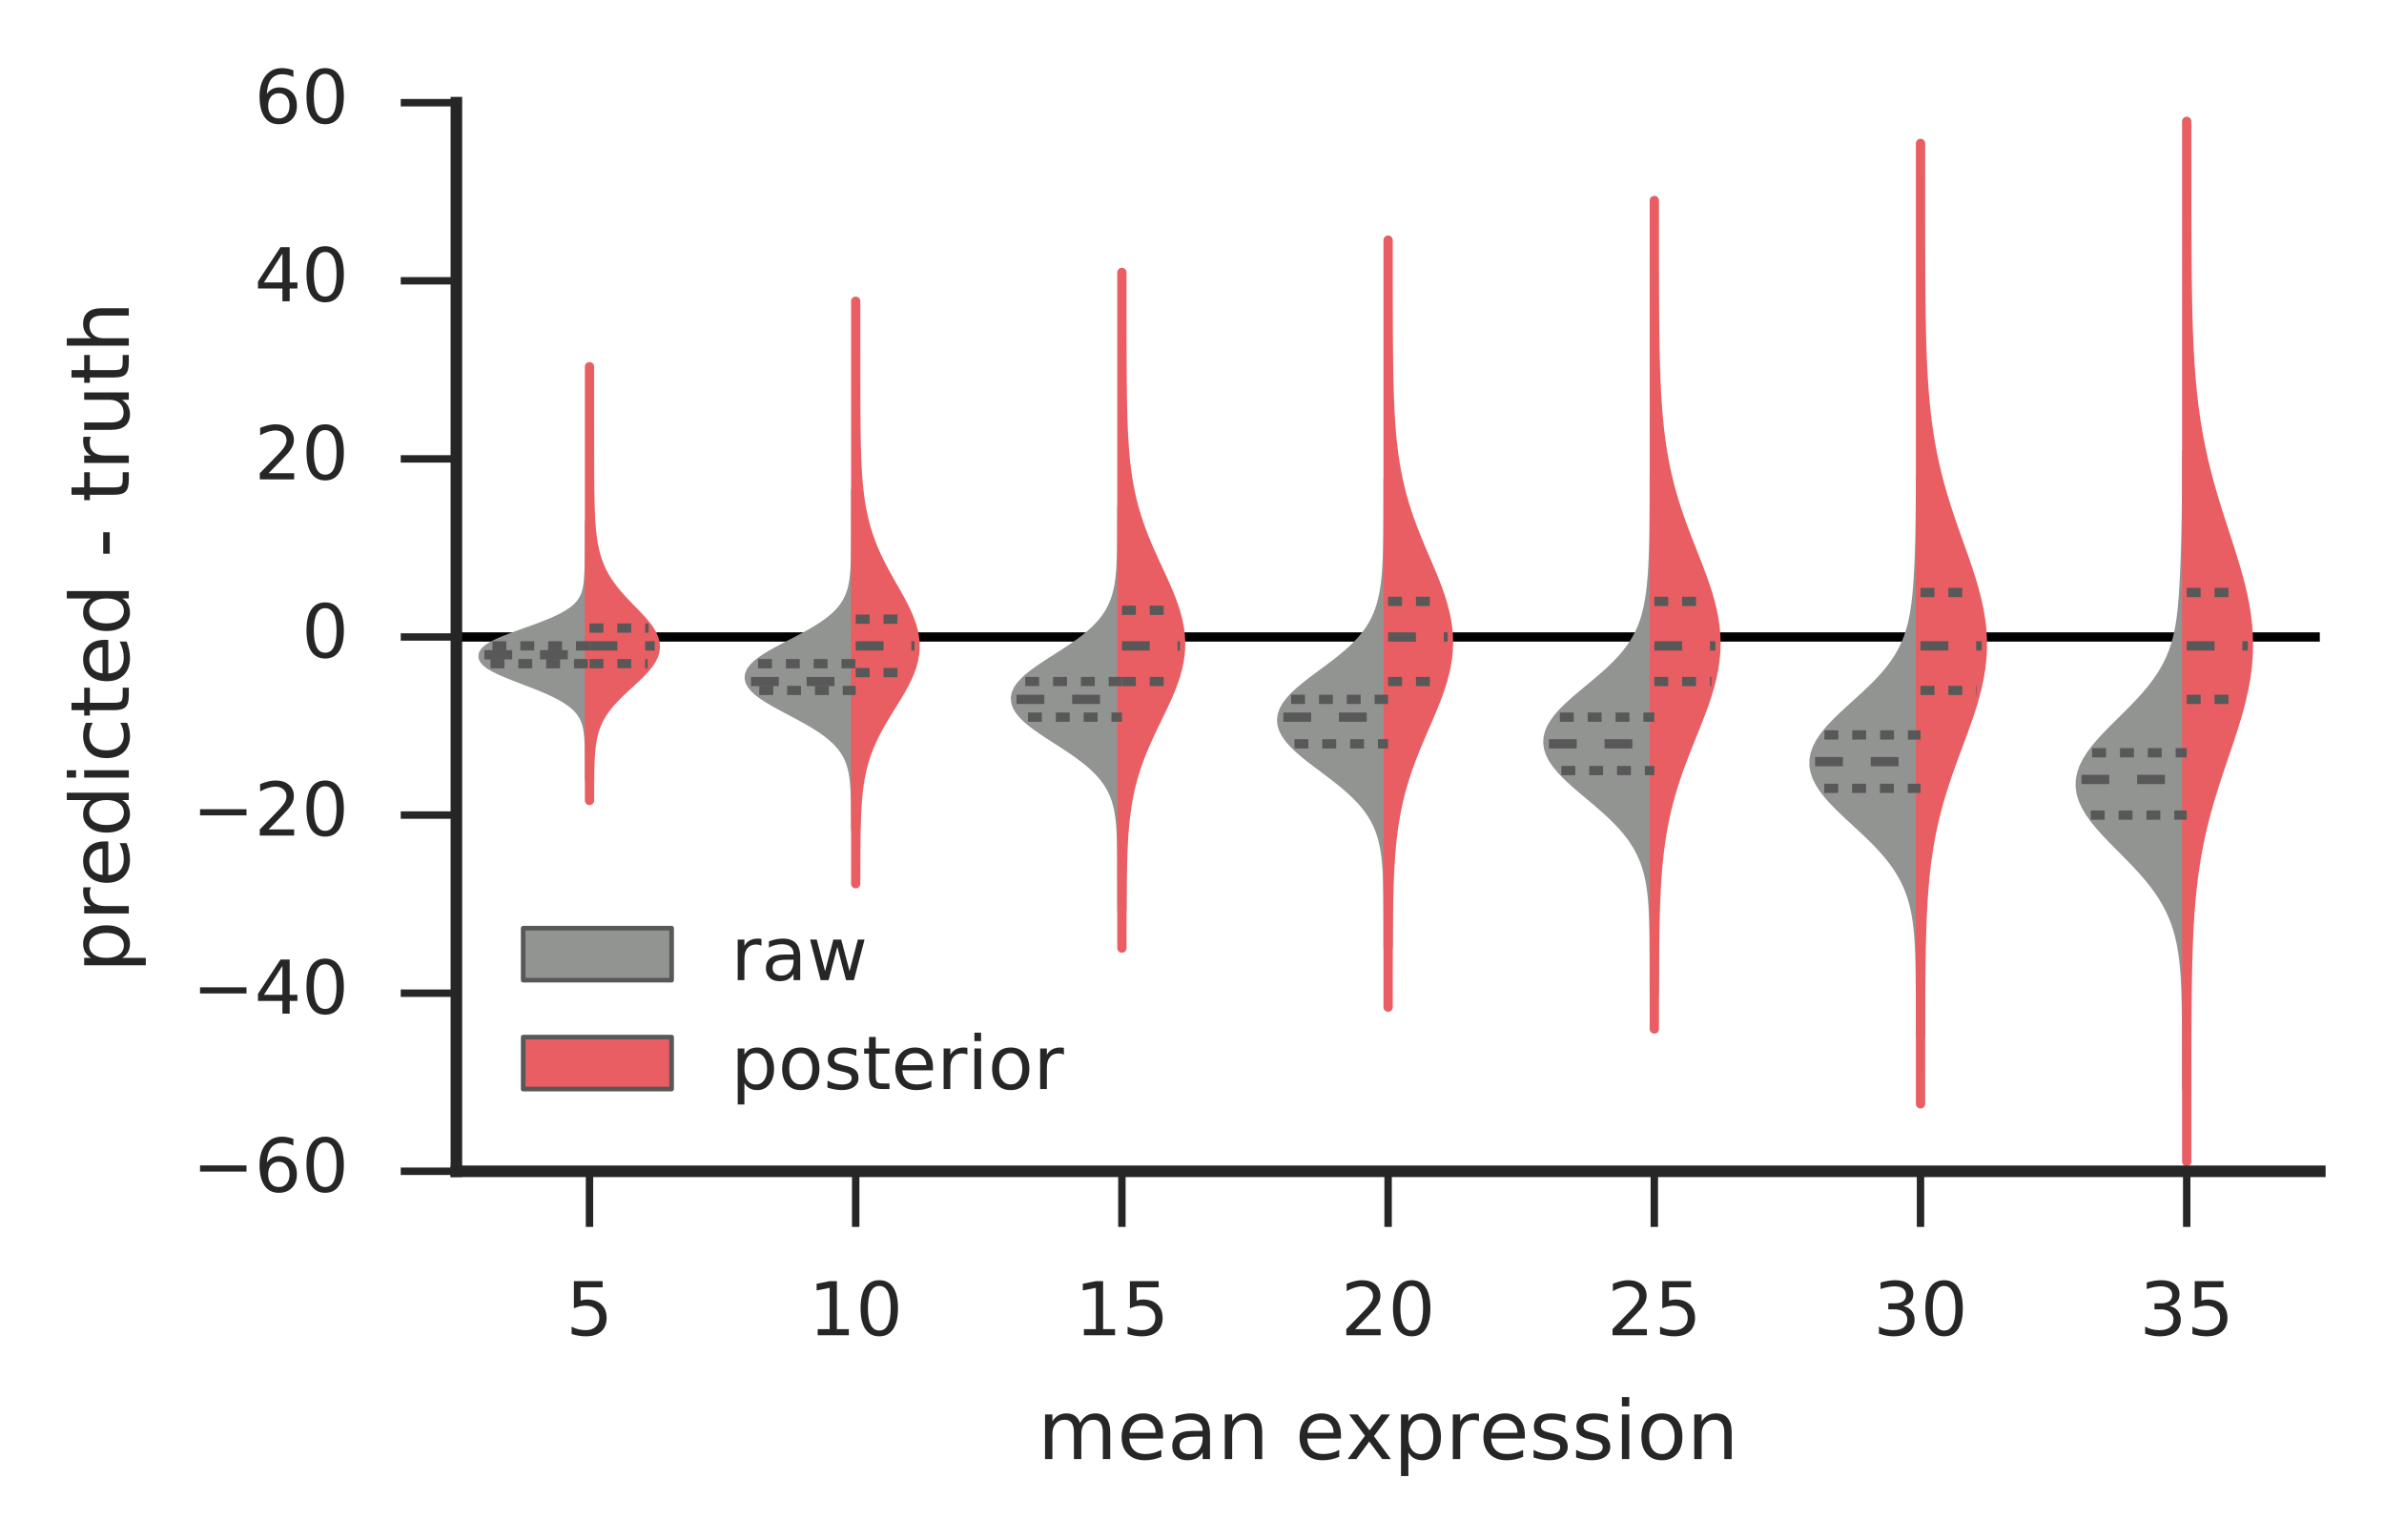 <?xml version="1.0" encoding="utf-8" standalone="no"?>
<!DOCTYPE svg PUBLIC "-//W3C//DTD SVG 1.1//EN"
  "http://www.w3.org/Graphics/SVG/1.1/DTD/svg11.dtd">
<!-- Created with matplotlib (http://matplotlib.org/) -->
<svg height="166pt" version="1.1" viewBox="0 0 257 166" width="257pt" xmlns="http://www.w3.org/2000/svg" xmlns:xlink="http://www.w3.org/1999/xlink">
 <defs>
  <style type="text/css">
*{stroke-linecap:butt;stroke-linejoin:round;stroke-miterlimit:100000;}
  </style>
 </defs>
 <g id="figure_1">
  <g id="patch_1">
   <path d="M 0 166.331 
L 257.281 166.331 
L 257.281 0 
L 0 0 
z
" style="fill:#ffffff;"/>
  </g>
  <g id="axes_1">
   <g id="patch_2">
    <path d="M 49.2 126.271 
L 250.081 126.271 
L 250.081 11.071 
L 49.2 11.071 
z
" style="fill:#ffffff;"/>
   </g>
   <g id="line2d_1">
    <path clip-path="url(#pa90f435c00)" d="M 49.2 68.671 
L 250.081 68.671 
" style="fill:none;stroke:#000000;stroke-linecap:round;"/>
   </g>
   <g id="matplotlib.axis_1">
    <g id="xtick_1">
     <g id="line2d_2">
      <defs>
       <path d="M 0 0 
L 0 6 
" id="mda2727ec24" style="stroke:#262626;stroke-width:0.8;"/>
      </defs>
      <g>
       <use style="fill:#262626;stroke:#262626;stroke-width:0.8;" x="63.549" xlink:href="#mda2727ec24" y="126.271"/>
      </g>
     </g>
     <g id="text_1">
      <!-- 5 -->
      <defs>
       <path d="M 10.797 72.906 
L 49.516 72.906 
L 49.516 64.594 
L 19.828 64.594 
L 19.828 46.734 
Q 21.969 47.469 24.109 47.828 
Q 26.266 48.188 28.422 48.188 
Q 40.625 48.188 47.75 41.5 
Q 54.891 34.812 54.891 23.391 
Q 54.891 11.625 47.562 5.094 
Q 40.234 -1.422 26.906 -1.422 
Q 22.312 -1.422 17.547 -0.641 
Q 12.797 0.141 7.719 1.703 
L 7.719 11.625 
Q 12.109 9.234 16.797 8.062 
Q 21.484 6.891 26.703 6.891 
Q 35.156 6.891 40.078 11.328 
Q 45.016 15.766 45.016 23.391 
Q 45.016 31 40.078 35.438 
Q 35.156 39.891 26.703 39.891 
Q 22.75 39.891 18.812 39.016 
Q 14.891 38.141 10.797 36.281 
z
" id="BitstreamVeraSans-Roman-35"/>
      </defs>
      <g style="fill:#262626;" transform="translate(61.004 143.95)scale(0.08 -0.08)">
       <use xlink:href="#BitstreamVeraSans-Roman-35"/>
      </g>
     </g>
    </g>
    <g id="xtick_2">
     <g id="line2d_3">
      <g>
       <use style="fill:#262626;stroke:#262626;stroke-width:0.8;" x="92.246" xlink:href="#mda2727ec24" y="126.271"/>
      </g>
     </g>
     <g id="text_2">
      <!-- 10 -->
      <defs>
       <path d="M 31.781 66.406 
Q 24.172 66.406 20.328 58.906 
Q 16.5 51.422 16.5 36.375 
Q 16.5 21.391 20.328 13.891 
Q 24.172 6.391 31.781 6.391 
Q 39.453 6.391 43.281 13.891 
Q 47.125 21.391 47.125 36.375 
Q 47.125 51.422 43.281 58.906 
Q 39.453 66.406 31.781 66.406 
M 31.781 74.219 
Q 44.047 74.219 50.516 64.516 
Q 56.984 54.828 56.984 36.375 
Q 56.984 17.969 50.516 8.266 
Q 44.047 -1.422 31.781 -1.422 
Q 19.531 -1.422 13.062 8.266 
Q 6.594 17.969 6.594 36.375 
Q 6.594 54.828 13.062 64.516 
Q 19.531 74.219 31.781 74.219 
" id="BitstreamVeraSans-Roman-30"/>
       <path d="M 12.406 8.297 
L 28.516 8.297 
L 28.516 63.922 
L 10.984 60.406 
L 10.984 69.391 
L 28.422 72.906 
L 38.281 72.906 
L 38.281 8.297 
L 54.391 8.297 
L 54.391 0 
L 12.406 0 
z
" id="BitstreamVeraSans-Roman-31"/>
      </defs>
      <g style="fill:#262626;" transform="translate(87.156 143.95)scale(0.08 -0.08)">
       <use xlink:href="#BitstreamVeraSans-Roman-31"/>
       <use x="63.623" xlink:href="#BitstreamVeraSans-Roman-30"/>
      </g>
     </g>
    </g>
    <g id="xtick_3">
     <g id="line2d_4">
      <g>
       <use style="fill:#262626;stroke:#262626;stroke-width:0.8;" x="120.943" xlink:href="#mda2727ec24" y="126.271"/>
      </g>
     </g>
     <g id="text_3">
      <!-- 15 -->
      <g style="fill:#262626;" transform="translate(115.853 143.95)scale(0.08 -0.08)">
       <use xlink:href="#BitstreamVeraSans-Roman-31"/>
       <use x="63.623" xlink:href="#BitstreamVeraSans-Roman-35"/>
      </g>
     </g>
    </g>
    <g id="xtick_4">
     <g id="line2d_5">
      <g>
       <use style="fill:#262626;stroke:#262626;stroke-width:0.8;" x="149.641" xlink:href="#mda2727ec24" y="126.271"/>
      </g>
     </g>
     <g id="text_4">
      <!-- 20 -->
      <defs>
       <path d="M 19.188 8.297 
L 53.609 8.297 
L 53.609 0 
L 7.328 0 
L 7.328 8.297 
Q 12.938 14.109 22.625 23.891 
Q 32.328 33.688 34.812 36.531 
Q 39.547 41.844 41.422 45.531 
Q 43.312 49.219 43.312 52.781 
Q 43.312 58.594 39.234 62.25 
Q 35.156 65.922 28.609 65.922 
Q 23.969 65.922 18.812 64.312 
Q 13.672 62.703 7.812 59.422 
L 7.812 69.391 
Q 13.766 71.781 18.938 73 
Q 24.125 74.219 28.422 74.219 
Q 39.75 74.219 46.484 68.547 
Q 53.219 62.891 53.219 53.422 
Q 53.219 48.922 51.531 44.891 
Q 49.859 40.875 45.406 35.406 
Q 44.188 33.984 37.641 27.219 
Q 31.109 20.453 19.188 8.297 
" id="BitstreamVeraSans-Roman-32"/>
      </defs>
      <g style="fill:#262626;" transform="translate(144.55 143.95)scale(0.08 -0.08)">
       <use xlink:href="#BitstreamVeraSans-Roman-32"/>
       <use x="63.623" xlink:href="#BitstreamVeraSans-Roman-30"/>
      </g>
     </g>
    </g>
    <g id="xtick_5">
     <g id="line2d_6">
      <g>
       <use style="fill:#262626;stroke:#262626;stroke-width:0.8;" x="178.338" xlink:href="#mda2727ec24" y="126.271"/>
      </g>
     </g>
     <g id="text_5">
      <!-- 25 -->
      <g style="fill:#262626;" transform="translate(173.248 143.95)scale(0.08 -0.08)">
       <use xlink:href="#BitstreamVeraSans-Roman-32"/>
       <use x="63.623" xlink:href="#BitstreamVeraSans-Roman-35"/>
      </g>
     </g>
    </g>
    <g id="xtick_6">
     <g id="line2d_7">
      <g>
       <use style="fill:#262626;stroke:#262626;stroke-width:0.8;" x="207.035" xlink:href="#mda2727ec24" y="126.271"/>
      </g>
     </g>
     <g id="text_6">
      <!-- 30 -->
      <defs>
       <path d="M 40.578 39.312 
Q 47.656 37.797 51.625 33 
Q 55.609 28.219 55.609 21.188 
Q 55.609 10.406 48.188 4.484 
Q 40.766 -1.422 27.094 -1.422 
Q 22.516 -1.422 17.656 -0.516 
Q 12.797 0.391 7.625 2.203 
L 7.625 11.719 
Q 11.719 9.328 16.594 8.109 
Q 21.484 6.891 26.812 6.891 
Q 36.078 6.891 40.938 10.547 
Q 45.797 14.203 45.797 21.188 
Q 45.797 27.641 41.281 31.266 
Q 36.766 34.906 28.719 34.906 
L 20.219 34.906 
L 20.219 43.016 
L 29.109 43.016 
Q 36.375 43.016 40.234 45.922 
Q 44.094 48.828 44.094 54.297 
Q 44.094 59.906 40.109 62.906 
Q 36.141 65.922 28.719 65.922 
Q 24.656 65.922 20.016 65.031 
Q 15.375 64.156 9.812 62.312 
L 9.812 71.094 
Q 15.438 72.656 20.344 73.438 
Q 25.25 74.219 29.594 74.219 
Q 40.828 74.219 47.359 69.109 
Q 53.906 64.016 53.906 55.328 
Q 53.906 49.266 50.438 45.094 
Q 46.969 40.922 40.578 39.312 
" id="BitstreamVeraSans-Roman-33"/>
      </defs>
      <g style="fill:#262626;" transform="translate(201.945 143.95)scale(0.08 -0.08)">
       <use xlink:href="#BitstreamVeraSans-Roman-33"/>
       <use x="63.623" xlink:href="#BitstreamVeraSans-Roman-30"/>
      </g>
     </g>
    </g>
    <g id="xtick_7">
     <g id="line2d_8">
      <g>
       <use style="fill:#262626;stroke:#262626;stroke-width:0.8;" x="235.732" xlink:href="#mda2727ec24" y="126.271"/>
      </g>
     </g>
     <g id="text_7">
      <!-- 35 -->
      <g style="fill:#262626;" transform="translate(230.642 143.95)scale(0.08 -0.08)">
       <use xlink:href="#BitstreamVeraSans-Roman-33"/>
       <use x="63.623" xlink:href="#BitstreamVeraSans-Roman-35"/>
      </g>
     </g>
    </g>
    <g id="text_8">
     <!-- mean expression -->
     <defs>
      <path id="BitstreamVeraSans-Roman-20"/>
      <path d="M 18.109 8.203 
L 18.109 -20.797 
L 9.078 -20.797 
L 9.078 54.688 
L 18.109 54.688 
L 18.109 46.391 
Q 20.953 51.266 25.266 53.625 
Q 29.594 56 35.594 56 
Q 45.562 56 51.781 48.094 
Q 58.016 40.188 58.016 27.297 
Q 58.016 14.406 51.781 6.484 
Q 45.562 -1.422 35.594 -1.422 
Q 29.594 -1.422 25.266 0.953 
Q 20.953 3.328 18.109 8.203 
M 48.688 27.297 
Q 48.688 37.203 44.609 42.844 
Q 40.531 48.484 33.406 48.484 
Q 26.266 48.484 22.188 42.844 
Q 18.109 37.203 18.109 27.297 
Q 18.109 17.391 22.188 11.75 
Q 26.266 6.109 33.406 6.109 
Q 40.531 6.109 44.609 11.75 
Q 48.688 17.391 48.688 27.297 
" id="BitstreamVeraSans-Roman-70"/>
      <path d="M 34.281 27.484 
Q 23.391 27.484 19.188 25 
Q 14.984 22.516 14.984 16.5 
Q 14.984 11.719 18.141 8.906 
Q 21.297 6.109 26.703 6.109 
Q 34.188 6.109 38.703 11.406 
Q 43.219 16.703 43.219 25.484 
L 43.219 27.484 
z
M 52.203 31.203 
L 52.203 0 
L 43.219 0 
L 43.219 8.297 
Q 40.141 3.328 35.547 0.953 
Q 30.953 -1.422 24.312 -1.422 
Q 15.922 -1.422 10.953 3.297 
Q 6 8.016 6 15.922 
Q 6 25.141 12.172 29.828 
Q 18.359 34.516 30.609 34.516 
L 43.219 34.516 
L 43.219 35.406 
Q 43.219 41.609 39.141 45 
Q 35.062 48.391 27.688 48.391 
Q 23 48.391 18.547 47.266 
Q 14.109 46.141 10.016 43.891 
L 10.016 52.203 
Q 14.938 54.109 19.578 55.047 
Q 24.219 56 28.609 56 
Q 40.484 56 46.344 49.844 
Q 52.203 43.703 52.203 31.203 
" id="BitstreamVeraSans-Roman-61"/>
      <path d="M 54.891 33.016 
L 54.891 0 
L 45.906 0 
L 45.906 32.719 
Q 45.906 40.484 42.875 44.328 
Q 39.844 48.188 33.797 48.188 
Q 26.516 48.188 22.312 43.547 
Q 18.109 38.922 18.109 30.906 
L 18.109 0 
L 9.078 0 
L 9.078 54.688 
L 18.109 54.688 
L 18.109 46.188 
Q 21.344 51.125 25.703 53.562 
Q 30.078 56 35.797 56 
Q 45.219 56 50.047 50.172 
Q 54.891 44.344 54.891 33.016 
" id="BitstreamVeraSans-Roman-6e"/>
      <path d="M 52 44.188 
Q 55.375 50.25 60.062 53.125 
Q 64.75 56 71.094 56 
Q 79.641 56 84.281 50.016 
Q 88.922 44.047 88.922 33.016 
L 88.922 0 
L 79.891 0 
L 79.891 32.719 
Q 79.891 40.578 77.094 44.375 
Q 74.312 48.188 68.609 48.188 
Q 61.625 48.188 57.562 43.547 
Q 53.516 38.922 53.516 30.906 
L 53.516 0 
L 44.484 0 
L 44.484 32.719 
Q 44.484 40.625 41.703 44.406 
Q 38.922 48.188 33.109 48.188 
Q 26.219 48.188 22.156 43.531 
Q 18.109 38.875 18.109 30.906 
L 18.109 0 
L 9.078 0 
L 9.078 54.688 
L 18.109 54.688 
L 18.109 46.188 
Q 21.188 51.219 25.484 53.609 
Q 29.781 56 35.688 56 
Q 41.656 56 45.828 52.969 
Q 50 49.953 52 44.188 
" id="BitstreamVeraSans-Roman-6d"/>
      <path d="M 9.422 54.688 
L 18.406 54.688 
L 18.406 0 
L 9.422 0 
z
M 9.422 75.984 
L 18.406 75.984 
L 18.406 64.594 
L 9.422 64.594 
z
" id="BitstreamVeraSans-Roman-69"/>
      <path d="M 44.281 53.078 
L 44.281 44.578 
Q 40.484 46.531 36.375 47.5 
Q 32.281 48.484 27.875 48.484 
Q 21.188 48.484 17.844 46.438 
Q 14.5 44.391 14.5 40.281 
Q 14.5 37.156 16.891 35.375 
Q 19.281 33.594 26.516 31.984 
L 29.594 31.297 
Q 39.156 29.25 43.188 25.516 
Q 47.219 21.781 47.219 15.094 
Q 47.219 7.469 41.188 3.016 
Q 35.156 -1.422 24.609 -1.422 
Q 20.219 -1.422 15.453 -0.562 
Q 10.688 0.297 5.422 2 
L 5.422 11.281 
Q 10.406 8.688 15.234 7.391 
Q 20.062 6.109 24.812 6.109 
Q 31.156 6.109 34.562 8.281 
Q 37.984 10.453 37.984 14.406 
Q 37.984 18.062 35.516 20.016 
Q 33.062 21.969 24.703 23.781 
L 21.578 24.516 
Q 13.234 26.266 9.516 29.906 
Q 5.812 33.547 5.812 39.891 
Q 5.812 47.609 11.281 51.797 
Q 16.75 56 26.812 56 
Q 31.781 56 36.172 55.266 
Q 40.578 54.547 44.281 53.078 
" id="BitstreamVeraSans-Roman-73"/>
      <path d="M 56.203 29.594 
L 56.203 25.203 
L 14.891 25.203 
Q 15.484 15.922 20.484 11.062 
Q 25.484 6.203 34.422 6.203 
Q 39.594 6.203 44.453 7.469 
Q 49.312 8.734 54.109 11.281 
L 54.109 2.781 
Q 49.266 0.734 44.188 -0.344 
Q 39.109 -1.422 33.891 -1.422 
Q 20.797 -1.422 13.156 6.188 
Q 5.516 13.812 5.516 26.812 
Q 5.516 40.234 12.766 48.109 
Q 20.016 56 32.328 56 
Q 43.359 56 49.781 48.891 
Q 56.203 41.797 56.203 29.594 
M 47.219 32.234 
Q 47.125 39.594 43.094 43.984 
Q 39.062 48.391 32.422 48.391 
Q 24.906 48.391 20.391 44.141 
Q 15.875 39.891 15.188 32.172 
z
" id="BitstreamVeraSans-Roman-65"/>
      <path d="M 30.609 48.391 
Q 23.391 48.391 19.188 42.75 
Q 14.984 37.109 14.984 27.297 
Q 14.984 17.484 19.156 11.844 
Q 23.344 6.203 30.609 6.203 
Q 37.797 6.203 41.984 11.859 
Q 46.188 17.531 46.188 27.297 
Q 46.188 37.016 41.984 42.703 
Q 37.797 48.391 30.609 48.391 
M 30.609 56 
Q 42.328 56 49.016 48.375 
Q 55.719 40.766 55.719 27.297 
Q 55.719 13.875 49.016 6.219 
Q 42.328 -1.422 30.609 -1.422 
Q 18.844 -1.422 12.172 6.219 
Q 5.516 13.875 5.516 27.297 
Q 5.516 40.766 12.172 48.375 
Q 18.844 56 30.609 56 
" id="BitstreamVeraSans-Roman-6f"/>
      <path d="M 54.891 54.688 
L 35.109 28.078 
L 55.906 0 
L 45.312 0 
L 29.391 21.484 
L 13.484 0 
L 2.875 0 
L 24.125 28.609 
L 4.688 54.688 
L 15.281 54.688 
L 29.781 35.203 
L 44.281 54.688 
z
" id="BitstreamVeraSans-Roman-78"/>
      <path d="M 41.109 46.297 
Q 39.594 47.172 37.812 47.578 
Q 36.031 48 33.891 48 
Q 26.266 48 22.188 43.047 
Q 18.109 38.094 18.109 28.812 
L 18.109 0 
L 9.078 0 
L 9.078 54.688 
L 18.109 54.688 
L 18.109 46.188 
Q 20.953 51.172 25.484 53.578 
Q 30.031 56 36.531 56 
Q 37.453 56 38.578 55.875 
Q 39.703 55.766 41.062 55.516 
z
" id="BitstreamVeraSans-Roman-72"/>
     </defs>
     <g style="fill:#262626;" transform="translate(111.858 157.3)scale(0.088 -0.088)">
      <use xlink:href="#BitstreamVeraSans-Roman-6d"/>
      <use x="97.412" xlink:href="#BitstreamVeraSans-Roman-65"/>
      <use x="158.936" xlink:href="#BitstreamVeraSans-Roman-61"/>
      <use x="220.215" xlink:href="#BitstreamVeraSans-Roman-6e"/>
      <use x="283.594" xlink:href="#BitstreamVeraSans-Roman-20"/>
      <use x="315.381" xlink:href="#BitstreamVeraSans-Roman-65"/>
      <use x="376.889" xlink:href="#BitstreamVeraSans-Roman-78"/>
      <use x="436.068" xlink:href="#BitstreamVeraSans-Roman-70"/>
      <use x="499.545" xlink:href="#BitstreamVeraSans-Roman-72"/>
      <use x="540.627" xlink:href="#BitstreamVeraSans-Roman-65"/>
      <use x="602.15" xlink:href="#BitstreamVeraSans-Roman-73"/>
      <use x="654.25" xlink:href="#BitstreamVeraSans-Roman-73"/>
      <use x="706.35" xlink:href="#BitstreamVeraSans-Roman-69"/>
      <use x="734.133" xlink:href="#BitstreamVeraSans-Roman-6f"/>
      <use x="795.314" xlink:href="#BitstreamVeraSans-Roman-6e"/>
     </g>
    </g>
   </g>
   <g id="matplotlib.axis_2">
    <g id="ytick_1">
     <g id="line2d_9">
      <defs>
       <path d="M 0 0 
L -6 0 
" id="m1b6fbf94c6" style="stroke:#262626;stroke-width:0.8;"/>
      </defs>
      <g>
       <use style="fill:#262626;stroke:#262626;stroke-width:0.8;" x="49.2" xlink:href="#m1b6fbf94c6" y="126.271"/>
      </g>
     </g>
     <g id="text_9">
      <!-- −60 -->
      <defs>
       <path d="M 33.016 40.375 
Q 26.375 40.375 22.484 35.828 
Q 18.609 31.297 18.609 23.391 
Q 18.609 15.531 22.484 10.953 
Q 26.375 6.391 33.016 6.391 
Q 39.656 6.391 43.531 10.953 
Q 47.406 15.531 47.406 23.391 
Q 47.406 31.297 43.531 35.828 
Q 39.656 40.375 33.016 40.375 
M 52.594 71.297 
L 52.594 62.312 
Q 48.875 64.062 45.094 64.984 
Q 41.312 65.922 37.594 65.922 
Q 27.828 65.922 22.672 59.328 
Q 17.531 52.734 16.797 39.406 
Q 19.672 43.656 24.016 45.922 
Q 28.375 48.188 33.594 48.188 
Q 44.578 48.188 50.953 41.516 
Q 57.328 34.859 57.328 23.391 
Q 57.328 12.156 50.688 5.359 
Q 44.047 -1.422 33.016 -1.422 
Q 20.359 -1.422 13.672 8.266 
Q 6.984 17.969 6.984 36.375 
Q 6.984 53.656 15.188 63.938 
Q 23.391 74.219 37.203 74.219 
Q 40.922 74.219 44.703 73.484 
Q 48.484 72.75 52.594 71.297 
" id="BitstreamVeraSans-Roman-36"/>
       <path d="M 10.594 35.5 
L 73.188 35.5 
L 73.188 27.203 
L 10.594 27.203 
z
" id="BitstreamVeraSans-Roman-2212"/>
      </defs>
      <g style="fill:#262626;" transform="translate(20.717 128.479)scale(0.08 -0.08)">
       <use xlink:href="#BitstreamVeraSans-Roman-2212"/>
       <use x="83.789" xlink:href="#BitstreamVeraSans-Roman-36"/>
       <use x="147.412" xlink:href="#BitstreamVeraSans-Roman-30"/>
      </g>
     </g>
    </g>
    <g id="ytick_2">
     <g id="line2d_10">
      <g>
       <use style="fill:#262626;stroke:#262626;stroke-width:0.8;" x="49.2" xlink:href="#m1b6fbf94c6" y="107.071"/>
      </g>
     </g>
     <g id="text_10">
      <!-- −40 -->
      <defs>
       <path d="M 37.797 64.312 
L 12.891 25.391 
L 37.797 25.391 
z
M 35.203 72.906 
L 47.609 72.906 
L 47.609 25.391 
L 58.016 25.391 
L 58.016 17.188 
L 47.609 17.188 
L 47.609 0 
L 37.797 0 
L 37.797 17.188 
L 4.891 17.188 
L 4.891 26.703 
z
" id="BitstreamVeraSans-Roman-34"/>
      </defs>
      <g style="fill:#262626;" transform="translate(20.717 109.279)scale(0.08 -0.08)">
       <use xlink:href="#BitstreamVeraSans-Roman-2212"/>
       <use x="83.789" xlink:href="#BitstreamVeraSans-Roman-34"/>
       <use x="147.412" xlink:href="#BitstreamVeraSans-Roman-30"/>
      </g>
     </g>
    </g>
    <g id="ytick_3">
     <g id="line2d_11">
      <g>
       <use style="fill:#262626;stroke:#262626;stroke-width:0.8;" x="49.2" xlink:href="#m1b6fbf94c6" y="87.871"/>
      </g>
     </g>
     <g id="text_11">
      <!-- −20 -->
      <g style="fill:#262626;" transform="translate(20.717 90.079)scale(0.08 -0.08)">
       <use xlink:href="#BitstreamVeraSans-Roman-2212"/>
       <use x="83.789" xlink:href="#BitstreamVeraSans-Roman-32"/>
       <use x="147.412" xlink:href="#BitstreamVeraSans-Roman-30"/>
      </g>
     </g>
    </g>
    <g id="ytick_4">
     <g id="line2d_12">
      <g>
       <use style="fill:#262626;stroke:#262626;stroke-width:0.8;" x="49.2" xlink:href="#m1b6fbf94c6" y="68.671"/>
      </g>
     </g>
     <g id="text_12">
      <!-- 0 -->
      <g style="fill:#262626;" transform="translate(32.511 70.879)scale(0.08 -0.08)">
       <use xlink:href="#BitstreamVeraSans-Roman-30"/>
      </g>
     </g>
    </g>
    <g id="ytick_5">
     <g id="line2d_13">
      <g>
       <use style="fill:#262626;stroke:#262626;stroke-width:0.8;" x="49.2" xlink:href="#m1b6fbf94c6" y="49.471"/>
      </g>
     </g>
     <g id="text_13">
      <!-- 20 -->
      <g style="fill:#262626;" transform="translate(27.421 51.679)scale(0.08 -0.08)">
       <use xlink:href="#BitstreamVeraSans-Roman-32"/>
       <use x="63.623" xlink:href="#BitstreamVeraSans-Roman-30"/>
      </g>
     </g>
    </g>
    <g id="ytick_6">
     <g id="line2d_14">
      <g>
       <use style="fill:#262626;stroke:#262626;stroke-width:0.8;" x="49.2" xlink:href="#m1b6fbf94c6" y="30.271"/>
      </g>
     </g>
     <g id="text_14">
      <!-- 40 -->
      <g style="fill:#262626;" transform="translate(27.421 32.479)scale(0.08 -0.08)">
       <use xlink:href="#BitstreamVeraSans-Roman-34"/>
       <use x="63.623" xlink:href="#BitstreamVeraSans-Roman-30"/>
      </g>
     </g>
    </g>
    <g id="ytick_7">
     <g id="line2d_15">
      <g>
       <use style="fill:#262626;stroke:#262626;stroke-width:0.8;" x="49.2" xlink:href="#m1b6fbf94c6" y="11.071"/>
      </g>
     </g>
     <g id="text_15">
      <!-- 60 -->
      <g style="fill:#262626;" transform="translate(27.421 13.279)scale(0.08 -0.08)">
       <use xlink:href="#BitstreamVeraSans-Roman-36"/>
       <use x="63.623" xlink:href="#BitstreamVeraSans-Roman-30"/>
      </g>
     </g>
    </g>
    <g id="text_16">
     <!-- predicted - truth -->
     <defs>
      <path d="M 45.406 46.391 
L 45.406 75.984 
L 54.391 75.984 
L 54.391 0 
L 45.406 0 
L 45.406 8.203 
Q 42.578 3.328 38.25 0.953 
Q 33.938 -1.422 27.875 -1.422 
Q 17.969 -1.422 11.734 6.484 
Q 5.516 14.406 5.516 27.297 
Q 5.516 40.188 11.734 48.094 
Q 17.969 56 27.875 56 
Q 33.938 56 38.25 53.625 
Q 42.578 51.266 45.406 46.391 
M 14.797 27.297 
Q 14.797 17.391 18.875 11.75 
Q 22.953 6.109 30.078 6.109 
Q 37.203 6.109 41.297 11.75 
Q 45.406 17.391 45.406 27.297 
Q 45.406 37.203 41.297 42.844 
Q 37.203 48.484 30.078 48.484 
Q 22.953 48.484 18.875 42.844 
Q 14.797 37.203 14.797 27.297 
" id="BitstreamVeraSans-Roman-64"/>
      <path d="M 8.5 21.578 
L 8.5 54.688 
L 17.484 54.688 
L 17.484 21.922 
Q 17.484 14.156 20.5 10.266 
Q 23.531 6.391 29.594 6.391 
Q 36.859 6.391 41.078 11.031 
Q 45.312 15.672 45.312 23.688 
L 45.312 54.688 
L 54.297 54.688 
L 54.297 0 
L 45.312 0 
L 45.312 8.406 
Q 42.047 3.422 37.719 1 
Q 33.406 -1.422 27.688 -1.422 
Q 18.266 -1.422 13.375 4.438 
Q 8.5 10.297 8.5 21.578 
" id="BitstreamVeraSans-Roman-75"/>
      <path d="M 48.781 52.594 
L 48.781 44.188 
Q 44.969 46.297 41.141 47.344 
Q 37.312 48.391 33.406 48.391 
Q 24.656 48.391 19.812 42.844 
Q 14.984 37.312 14.984 27.297 
Q 14.984 17.281 19.812 11.734 
Q 24.656 6.203 33.406 6.203 
Q 37.312 6.203 41.141 7.25 
Q 44.969 8.297 48.781 10.406 
L 48.781 2.094 
Q 45.016 0.344 40.984 -0.531 
Q 36.969 -1.422 32.422 -1.422 
Q 20.062 -1.422 12.781 6.344 
Q 5.516 14.109 5.516 27.297 
Q 5.516 40.672 12.859 48.328 
Q 20.219 56 33.016 56 
Q 37.156 56 41.109 55.141 
Q 45.062 54.297 48.781 52.594 
" id="BitstreamVeraSans-Roman-63"/>
      <path d="M 54.891 33.016 
L 54.891 0 
L 45.906 0 
L 45.906 32.719 
Q 45.906 40.484 42.875 44.328 
Q 39.844 48.188 33.797 48.188 
Q 26.516 48.188 22.312 43.547 
Q 18.109 38.922 18.109 30.906 
L 18.109 0 
L 9.078 0 
L 9.078 75.984 
L 18.109 75.984 
L 18.109 46.188 
Q 21.344 51.125 25.703 53.562 
Q 30.078 56 35.797 56 
Q 45.219 56 50.047 50.172 
Q 54.891 44.344 54.891 33.016 
" id="BitstreamVeraSans-Roman-68"/>
      <path d="M 4.891 31.391 
L 31.203 31.391 
L 31.203 23.391 
L 4.891 23.391 
z
" id="BitstreamVeraSans-Roman-2d"/>
      <path d="M 18.312 70.219 
L 18.312 54.688 
L 36.812 54.688 
L 36.812 47.703 
L 18.312 47.703 
L 18.312 18.016 
Q 18.312 11.328 20.141 9.422 
Q 21.969 7.516 27.594 7.516 
L 36.812 7.516 
L 36.812 0 
L 27.594 0 
Q 17.188 0 13.234 3.875 
Q 9.281 7.766 9.281 18.016 
L 9.281 47.703 
L 2.688 47.703 
L 2.688 54.688 
L 9.281 54.688 
L 9.281 70.219 
z
" id="BitstreamVeraSans-Roman-74"/>
     </defs>
     <g style="fill:#262626;" transform="translate(13.887 104.86)rotate(-90.0)scale(0.088 -0.088)">
      <use xlink:href="#BitstreamVeraSans-Roman-70"/>
      <use x="63.477" xlink:href="#BitstreamVeraSans-Roman-72"/>
      <use x="104.559" xlink:href="#BitstreamVeraSans-Roman-65"/>
      <use x="166.082" xlink:href="#BitstreamVeraSans-Roman-64"/>
      <use x="229.559" xlink:href="#BitstreamVeraSans-Roman-69"/>
      <use x="257.342" xlink:href="#BitstreamVeraSans-Roman-63"/>
      <use x="312.322" xlink:href="#BitstreamVeraSans-Roman-74"/>
      <use x="351.531" xlink:href="#BitstreamVeraSans-Roman-65"/>
      <use x="413.055" xlink:href="#BitstreamVeraSans-Roman-64"/>
      <use x="476.531" xlink:href="#BitstreamVeraSans-Roman-20"/>
      <use x="508.318" xlink:href="#BitstreamVeraSans-Roman-2d"/>
      <use x="544.402" xlink:href="#BitstreamVeraSans-Roman-20"/>
      <use x="576.189" xlink:href="#BitstreamVeraSans-Roman-74"/>
      <use x="615.398" xlink:href="#BitstreamVeraSans-Roman-72"/>
      <use x="656.512" xlink:href="#BitstreamVeraSans-Roman-75"/>
      <use x="719.891" xlink:href="#BitstreamVeraSans-Roman-74"/>
      <use x="759.1" xlink:href="#BitstreamVeraSans-Roman-68"/>
     </g>
    </g>
   </g>
   <g id="PolyCollection_1">
    <defs>
     <path d="M 63.549 -82.402 
L 63.549 -82.402 
L 63.549 -82.681 
L 63.549 -82.96 
L 63.548 -83.239 
L 63.548 -83.518 
L 63.547 -83.798 
L 63.547 -84.077 
L 63.546 -84.356 
L 63.544 -84.635 
L 63.542 -84.914 
L 63.539 -85.193 
L 63.534 -85.472 
L 63.528 -85.752 
L 63.52 -86.031 
L 63.51 -86.31 
L 63.495 -86.589 
L 63.476 -86.868 
L 63.451 -87.147 
L 63.418 -87.426 
L 63.375 -87.706 
L 63.32 -87.985 
L 63.251 -88.264 
L 63.163 -88.543 
L 63.054 -88.822 
L 62.92 -89.101 
L 62.755 -89.38 
L 62.557 -89.659 
L 62.319 -89.939 
L 62.039 -90.218 
L 61.711 -90.497 
L 61.333 -90.776 
L 60.901 -91.055 
L 60.415 -91.334 
L 59.875 -91.613 
L 59.283 -91.893 
L 58.644 -92.172 
L 57.966 -92.451 
L 57.258 -92.73 
L 56.533 -93.009 
L 55.806 -93.288 
L 55.093 -93.567 
L 54.414 -93.847 
L 53.788 -94.126 
L 53.233 -94.405 
L 52.77 -94.684 
L 52.413 -94.963 
L 52.176 -95.242 
L 52.07 -95.521 
L 52.1 -95.801 
L 52.266 -96.08 
L 52.563 -96.359 
L 52.983 -96.638 
L 53.512 -96.917 
L 54.133 -97.196 
L 54.826 -97.475 
L 55.569 -97.755 
L 56.34 -98.034 
L 57.118 -98.313 
L 57.884 -98.592 
L 58.62 -98.871 
L 59.313 -99.15 
L 59.952 -99.429 
L 60.53 -99.708 
L 61.044 -99.988 
L 61.492 -100.267 
L 61.877 -100.546 
L 62.202 -100.825 
L 62.472 -101.104 
L 62.694 -101.383 
L 62.874 -101.662 
L 63.019 -101.942 
L 63.133 -102.221 
L 63.223 -102.5 
L 63.294 -102.779 
L 63.348 -103.058 
L 63.391 -103.337 
L 63.424 -103.616 
L 63.45 -103.896 
L 63.47 -104.175 
L 63.486 -104.454 
L 63.499 -104.733 
L 63.509 -105.012 
L 63.517 -105.291 
L 63.524 -105.57 
L 63.529 -105.85 
L 63.533 -106.129 
L 63.537 -106.408 
L 63.539 -106.687 
L 63.541 -106.966 
L 63.543 -107.245 
L 63.545 -107.524 
L 63.546 -107.804 
L 63.547 -108.083 
L 63.547 -108.362 
L 63.548 -108.641 
L 63.548 -108.92 
L 63.548 -109.199 
L 63.549 -109.478 
L 63.549 -109.758 
L 63.549 -110.037 
L 63.549 -110.037 
L 63.549 -110.037 
L 63.549 -109.758 
L 63.549 -109.478 
L 63.549 -109.199 
L 63.549 -108.92 
L 63.549 -108.641 
L 63.549 -108.362 
L 63.549 -108.083 
L 63.549 -107.804 
L 63.549 -107.524 
L 63.549 -107.245 
L 63.549 -106.966 
L 63.549 -106.687 
L 63.549 -106.408 
L 63.549 -106.129 
L 63.549 -105.85 
L 63.549 -105.57 
L 63.549 -105.291 
L 63.549 -105.012 
L 63.549 -104.733 
L 63.549 -104.454 
L 63.549 -104.175 
L 63.549 -103.896 
L 63.549 -103.616 
L 63.549 -103.337 
L 63.549 -103.058 
L 63.549 -102.779 
L 63.549 -102.5 
L 63.549 -102.221 
L 63.549 -101.942 
L 63.549 -101.662 
L 63.549 -101.383 
L 63.549 -101.104 
L 63.549 -100.825 
L 63.549 -100.546 
L 63.549 -100.267 
L 63.549 -99.988 
L 63.549 -99.708 
L 63.549 -99.429 
L 63.549 -99.15 
L 63.549 -98.871 
L 63.549 -98.592 
L 63.549 -98.313 
L 63.549 -98.034 
L 63.549 -97.755 
L 63.549 -97.475 
L 63.549 -97.196 
L 63.549 -96.917 
L 63.549 -96.638 
L 63.549 -96.359 
L 63.549 -96.08 
L 63.549 -95.801 
L 63.549 -95.521 
L 63.549 -95.242 
L 63.549 -94.963 
L 63.549 -94.684 
L 63.549 -94.405 
L 63.549 -94.126 
L 63.549 -93.847 
L 63.549 -93.567 
L 63.549 -93.288 
L 63.549 -93.009 
L 63.549 -92.73 
L 63.549 -92.451 
L 63.549 -92.172 
L 63.549 -91.893 
L 63.549 -91.613 
L 63.549 -91.334 
L 63.549 -91.055 
L 63.549 -90.776 
L 63.549 -90.497 
L 63.549 -90.218 
L 63.549 -89.939 
L 63.549 -89.659 
L 63.549 -89.38 
L 63.549 -89.101 
L 63.549 -88.822 
L 63.549 -88.543 
L 63.549 -88.264 
L 63.549 -87.985 
L 63.549 -87.706 
L 63.549 -87.426 
L 63.549 -87.147 
L 63.549 -86.868 
L 63.549 -86.589 
L 63.549 -86.31 
L 63.549 -86.031 
L 63.549 -85.752 
L 63.549 -85.472 
L 63.549 -85.193 
L 63.549 -84.914 
L 63.549 -84.635 
L 63.549 -84.356 
L 63.549 -84.077 
L 63.549 -83.798 
L 63.549 -83.518 
L 63.549 -83.239 
L 63.549 -82.96 
L 63.549 -82.681 
L 63.549 -82.402 
z
" id="mcdcfd9599f" style="stroke:#929492;"/>
    </defs>
    <g clip-path="url(#pa90f435c00)">
     <use style="fill:#929492;stroke:#929492;" x="0.0" xlink:href="#mcdcfd9599f" y="166.331"/>
    </g>
   </g>
   <g id="PolyCollection_2">
    <defs>
     <path d="M 63.55 -80.038 
L 63.549 -80.038 
L 63.549 -80.51 
L 63.549 -80.983 
L 63.549 -81.455 
L 63.549 -81.927 
L 63.549 -82.4 
L 63.549 -82.872 
L 63.549 -83.344 
L 63.549 -83.817 
L 63.549 -84.289 
L 63.549 -84.761 
L 63.549 -85.234 
L 63.549 -85.706 
L 63.549 -86.178 
L 63.549 -86.651 
L 63.549 -87.123 
L 63.549 -87.595 
L 63.549 -88.068 
L 63.549 -88.54 
L 63.549 -89.013 
L 63.549 -89.485 
L 63.549 -89.957 
L 63.549 -90.43 
L 63.549 -90.902 
L 63.549 -91.374 
L 63.549 -91.847 
L 63.549 -92.319 
L 63.549 -92.791 
L 63.549 -93.264 
L 63.549 -93.736 
L 63.549 -94.208 
L 63.549 -94.681 
L 63.549 -95.153 
L 63.549 -95.625 
L 63.549 -96.098 
L 63.549 -96.57 
L 63.549 -97.042 
L 63.549 -97.515 
L 63.549 -97.987 
L 63.549 -98.46 
L 63.549 -98.932 
L 63.549 -99.404 
L 63.549 -99.877 
L 63.549 -100.349 
L 63.549 -100.821 
L 63.549 -101.294 
L 63.549 -101.766 
L 63.549 -102.238 
L 63.549 -102.711 
L 63.549 -103.183 
L 63.549 -103.655 
L 63.549 -104.128 
L 63.549 -104.6 
L 63.549 -105.072 
L 63.549 -105.545 
L 63.549 -106.017 
L 63.549 -106.49 
L 63.549 -106.962 
L 63.549 -107.434 
L 63.549 -107.907 
L 63.549 -108.379 
L 63.549 -108.851 
L 63.549 -109.324 
L 63.549 -109.796 
L 63.549 -110.268 
L 63.549 -110.741 
L 63.549 -111.213 
L 63.549 -111.685 
L 63.549 -112.158 
L 63.549 -112.63 
L 63.549 -113.102 
L 63.549 -113.575 
L 63.549 -114.047 
L 63.549 -114.52 
L 63.549 -114.992 
L 63.549 -115.464 
L 63.549 -115.937 
L 63.549 -116.409 
L 63.549 -116.881 
L 63.549 -117.354 
L 63.549 -117.826 
L 63.549 -118.298 
L 63.549 -118.771 
L 63.549 -119.243 
L 63.549 -119.715 
L 63.549 -120.188 
L 63.549 -120.66 
L 63.549 -121.132 
L 63.549 -121.605 
L 63.549 -122.077 
L 63.549 -122.55 
L 63.549 -123.022 
L 63.549 -123.494 
L 63.549 -123.967 
L 63.549 -124.439 
L 63.549 -124.911 
L 63.549 -125.384 
L 63.549 -125.856 
L 63.549 -126.328 
L 63.549 -126.801 
L 63.549 -126.801 
L 63.549 -126.801 
L 63.549 -126.328 
L 63.549 -125.856 
L 63.549 -125.384 
L 63.549 -124.911 
L 63.549 -124.439 
L 63.549 -123.967 
L 63.549 -123.494 
L 63.549 -123.022 
L 63.549 -122.55 
L 63.549 -122.077 
L 63.549 -121.605 
L 63.549 -121.132 
L 63.549 -120.66 
L 63.55 -120.188 
L 63.55 -119.715 
L 63.55 -119.243 
L 63.55 -118.771 
L 63.551 -118.298 
L 63.551 -117.826 
L 63.552 -117.354 
L 63.553 -116.881 
L 63.554 -116.409 
L 63.555 -115.937 
L 63.557 -115.464 
L 63.56 -114.992 
L 63.563 -114.52 
L 63.567 -114.047 
L 63.572 -113.575 
L 63.579 -113.102 
L 63.587 -112.63 
L 63.598 -112.158 
L 63.61 -111.685 
L 63.627 -111.213 
L 63.647 -110.741 
L 63.672 -110.268 
L 63.703 -109.796 
L 63.741 -109.324 
L 63.788 -108.851 
L 63.846 -108.379 
L 63.916 -107.907 
L 64 -107.434 
L 64.101 -106.962 
L 64.222 -106.49 
L 64.365 -106.017 
L 64.532 -105.545 
L 64.727 -105.072 
L 64.952 -104.6 
L 65.21 -104.128 
L 65.501 -103.655 
L 65.826 -103.183 
L 66.185 -102.711 
L 66.576 -102.238 
L 66.995 -101.766 
L 67.436 -101.294 
L 67.891 -100.821 
L 68.351 -100.349 
L 68.804 -99.877 
L 69.237 -99.404 
L 69.635 -98.932 
L 69.985 -98.46 
L 70.273 -97.987 
L 70.486 -97.515 
L 70.614 -97.042 
L 70.65 -96.57 
L 70.592 -96.098 
L 70.44 -95.625 
L 70.198 -95.153 
L 69.876 -94.681 
L 69.484 -94.208 
L 69.038 -93.736 
L 68.553 -93.264 
L 68.045 -92.791 
L 67.53 -92.319 
L 67.023 -91.847 
L 66.536 -91.374 
L 66.08 -90.902 
L 65.662 -90.43 
L 65.287 -89.957 
L 64.958 -89.485 
L 64.675 -89.013 
L 64.435 -88.54 
L 64.236 -88.068 
L 64.074 -87.595 
L 63.944 -87.123 
L 63.842 -86.651 
L 63.764 -86.178 
L 63.704 -85.706 
L 63.659 -85.234 
L 63.626 -84.761 
L 63.602 -84.289 
L 63.585 -83.817 
L 63.573 -83.344 
L 63.565 -82.872 
L 63.56 -82.4 
L 63.556 -81.927 
L 63.553 -81.455 
L 63.552 -80.983 
L 63.551 -80.51 
L 63.55 -80.038 
z
" id="mb2d16765de" style="stroke:#e85e62;"/>
    </defs>
    <g clip-path="url(#pa90f435c00)">
     <use style="fill:#e85e62;stroke:#e85e62;" x="0.0" xlink:href="#mb2d16765de" y="166.331"/>
    </g>
   </g>
   <g id="PolyCollection_3">
    <defs>
     <path d="M 92.246 -77.095 
L 92.245 -77.095 
L 92.244 -77.462 
L 92.243 -77.829 
L 92.242 -78.196 
L 92.24 -78.563 
L 92.237 -78.93 
L 92.234 -79.297 
L 92.229 -79.664 
L 92.222 -80.031 
L 92.212 -80.398 
L 92.2 -80.765 
L 92.184 -81.132 
L 92.162 -81.499 
L 92.134 -81.866 
L 92.098 -82.233 
L 92.052 -82.6 
L 91.993 -82.967 
L 91.92 -83.333 
L 91.829 -83.7 
L 91.716 -84.067 
L 91.579 -84.434 
L 91.413 -84.801 
L 91.214 -85.168 
L 90.979 -85.535 
L 90.703 -85.902 
L 90.383 -86.269 
L 90.016 -86.636 
L 89.601 -87.003 
L 89.136 -87.37 
L 88.621 -87.737 
L 88.06 -88.104 
L 87.456 -88.471 
L 86.814 -88.838 
L 86.145 -89.205 
L 85.458 -89.572 
L 84.765 -89.939 
L 84.081 -90.305 
L 83.421 -90.672 
L 82.801 -91.039 
L 82.239 -91.406 
L 81.748 -91.773 
L 81.345 -92.14 
L 81.041 -92.507 
L 80.846 -92.874 
L 80.767 -93.241 
L 80.807 -93.608 
L 80.964 -93.975 
L 81.234 -94.342 
L 81.609 -94.709 
L 82.078 -95.076 
L 82.627 -95.443 
L 83.24 -95.81 
L 83.901 -96.177 
L 84.593 -96.544 
L 85.299 -96.911 
L 86.004 -97.277 
L 86.694 -97.644 
L 87.357 -98.011 
L 87.984 -98.378 
L 88.567 -98.745 
L 89.102 -99.112 
L 89.584 -99.479 
L 90.015 -99.846 
L 90.393 -100.213 
L 90.722 -100.58 
L 91.004 -100.947 
L 91.244 -101.314 
L 91.444 -101.681 
L 91.61 -102.048 
L 91.747 -102.415 
L 91.857 -102.782 
L 91.945 -103.149 
L 92.016 -103.516 
L 92.071 -103.882 
L 92.114 -104.249 
L 92.147 -104.616 
L 92.172 -104.983 
L 92.191 -105.35 
L 92.206 -105.717 
L 92.217 -106.084 
L 92.225 -106.451 
L 92.23 -106.818 
L 92.235 -107.185 
L 92.238 -107.552 
L 92.24 -107.919 
L 92.242 -108.286 
L 92.243 -108.653 
L 92.244 -109.02 
L 92.245 -109.387 
L 92.245 -109.754 
L 92.245 -110.121 
L 92.246 -110.488 
L 92.246 -110.854 
L 92.246 -111.221 
L 92.246 -111.588 
L 92.246 -111.955 
L 92.246 -112.322 
L 92.246 -112.689 
L 92.246 -113.056 
L 92.246 -113.423 
L 92.246 -113.423 
L 92.246 -113.423 
L 92.246 -113.056 
L 92.246 -112.689 
L 92.246 -112.322 
L 92.246 -111.955 
L 92.246 -111.588 
L 92.246 -111.221 
L 92.246 -110.854 
L 92.246 -110.488 
L 92.246 -110.121 
L 92.246 -109.754 
L 92.246 -109.387 
L 92.246 -109.02 
L 92.246 -108.653 
L 92.246 -108.286 
L 92.246 -107.919 
L 92.246 -107.552 
L 92.246 -107.185 
L 92.246 -106.818 
L 92.246 -106.451 
L 92.246 -106.084 
L 92.246 -105.717 
L 92.246 -105.35 
L 92.246 -104.983 
L 92.246 -104.616 
L 92.246 -104.249 
L 92.246 -103.882 
L 92.246 -103.516 
L 92.246 -103.149 
L 92.246 -102.782 
L 92.246 -102.415 
L 92.246 -102.048 
L 92.246 -101.681 
L 92.246 -101.314 
L 92.246 -100.947 
L 92.246 -100.58 
L 92.246 -100.213 
L 92.246 -99.846 
L 92.246 -99.479 
L 92.246 -99.112 
L 92.246 -98.745 
L 92.246 -98.378 
L 92.246 -98.011 
L 92.246 -97.644 
L 92.246 -97.277 
L 92.246 -96.911 
L 92.246 -96.544 
L 92.246 -96.177 
L 92.246 -95.81 
L 92.246 -95.443 
L 92.246 -95.076 
L 92.246 -94.709 
L 92.246 -94.342 
L 92.246 -93.975 
L 92.246 -93.608 
L 92.246 -93.241 
L 92.246 -92.874 
L 92.246 -92.507 
L 92.246 -92.14 
L 92.246 -91.773 
L 92.246 -91.406 
L 92.246 -91.039 
L 92.246 -90.672 
L 92.246 -90.305 
L 92.246 -89.939 
L 92.246 -89.572 
L 92.246 -89.205 
L 92.246 -88.838 
L 92.246 -88.471 
L 92.246 -88.104 
L 92.246 -87.737 
L 92.246 -87.37 
L 92.246 -87.003 
L 92.246 -86.636 
L 92.246 -86.269 
L 92.246 -85.902 
L 92.246 -85.535 
L 92.246 -85.168 
L 92.246 -84.801 
L 92.246 -84.434 
L 92.246 -84.067 
L 92.246 -83.7 
L 92.246 -83.333 
L 92.246 -82.967 
L 92.246 -82.6 
L 92.246 -82.233 
L 92.246 -81.866 
L 92.246 -81.499 
L 92.246 -81.132 
L 92.246 -80.765 
L 92.246 -80.398 
L 92.246 -80.031 
L 92.246 -79.664 
L 92.246 -79.297 
L 92.246 -78.93 
L 92.246 -78.563 
L 92.246 -78.196 
L 92.246 -77.829 
L 92.246 -77.462 
L 92.246 -77.095 
z
" id="maedd909dbe" style="stroke:#929492;"/>
    </defs>
    <g clip-path="url(#pa90f435c00)">
     <use style="fill:#929492;stroke:#929492;" x="0.0" xlink:href="#maedd909dbe" y="166.331"/>
    </g>
   </g>
   <g id="PolyCollection_4">
    <defs>
     <path d="M 92.247 -71.062 
L 92.246 -71.062 
L 92.246 -71.696 
L 92.246 -72.331 
L 92.246 -72.965 
L 92.246 -73.599 
L 92.246 -74.234 
L 92.246 -74.868 
L 92.246 -75.502 
L 92.246 -76.136 
L 92.246 -76.771 
L 92.246 -77.405 
L 92.246 -78.039 
L 92.246 -78.674 
L 92.246 -79.308 
L 92.246 -79.942 
L 92.246 -80.576 
L 92.246 -81.211 
L 92.246 -81.845 
L 92.246 -82.479 
L 92.246 -83.114 
L 92.246 -83.748 
L 92.246 -84.382 
L 92.246 -85.016 
L 92.246 -85.651 
L 92.246 -86.285 
L 92.246 -86.919 
L 92.246 -87.554 
L 92.246 -88.188 
L 92.246 -88.822 
L 92.246 -89.456 
L 92.246 -90.091 
L 92.246 -90.725 
L 92.246 -91.359 
L 92.246 -91.994 
L 92.246 -92.628 
L 92.246 -93.262 
L 92.246 -93.896 
L 92.246 -94.531 
L 92.246 -95.165 
L 92.246 -95.799 
L 92.246 -96.434 
L 92.246 -97.068 
L 92.246 -97.702 
L 92.246 -98.336 
L 92.246 -98.971 
L 92.246 -99.605 
L 92.246 -100.239 
L 92.246 -100.874 
L 92.246 -101.508 
L 92.246 -102.142 
L 92.246 -102.776 
L 92.246 -103.411 
L 92.246 -104.045 
L 92.246 -104.679 
L 92.246 -105.314 
L 92.246 -105.948 
L 92.246 -106.582 
L 92.246 -107.216 
L 92.246 -107.851 
L 92.246 -108.485 
L 92.246 -109.119 
L 92.246 -109.754 
L 92.246 -110.388 
L 92.246 -111.022 
L 92.246 -111.656 
L 92.246 -112.291 
L 92.246 -112.925 
L 92.246 -113.559 
L 92.246 -114.194 
L 92.246 -114.828 
L 92.246 -115.462 
L 92.246 -116.096 
L 92.246 -116.731 
L 92.246 -117.365 
L 92.246 -117.999 
L 92.246 -118.633 
L 92.246 -119.268 
L 92.246 -119.902 
L 92.246 -120.536 
L 92.246 -121.171 
L 92.246 -121.805 
L 92.246 -122.439 
L 92.246 -123.073 
L 92.246 -123.708 
L 92.246 -124.342 
L 92.246 -124.976 
L 92.246 -125.611 
L 92.246 -126.245 
L 92.246 -126.879 
L 92.246 -127.513 
L 92.246 -128.148 
L 92.246 -128.782 
L 92.246 -129.416 
L 92.246 -130.051 
L 92.246 -130.685 
L 92.246 -131.319 
L 92.246 -131.953 
L 92.246 -132.588 
L 92.246 -133.222 
L 92.246 -133.856 
L 92.246 -133.856 
L 92.246 -133.856 
L 92.246 -133.222 
L 92.246 -132.588 
L 92.246 -131.953 
L 92.246 -131.319 
L 92.246 -130.685 
L 92.246 -130.051 
L 92.246 -129.416 
L 92.247 -128.782 
L 92.247 -128.148 
L 92.247 -127.513 
L 92.247 -126.879 
L 92.248 -126.245 
L 92.248 -125.611 
L 92.249 -124.976 
L 92.25 -124.342 
L 92.251 -123.708 
L 92.253 -123.073 
L 92.256 -122.439 
L 92.259 -121.805 
L 92.263 -121.171 
L 92.269 -120.536 
L 92.276 -119.902 
L 92.285 -119.268 
L 92.297 -118.633 
L 92.311 -117.999 
L 92.33 -117.365 
L 92.353 -116.731 
L 92.382 -116.096 
L 92.418 -115.462 
L 92.461 -114.828 
L 92.513 -114.194 
L 92.576 -113.559 
L 92.651 -112.925 
L 92.74 -112.291 
L 92.844 -111.656 
L 92.965 -111.022 
L 93.105 -110.388 
L 93.266 -109.754 
L 93.448 -109.119 
L 93.653 -108.485 
L 93.882 -107.851 
L 94.134 -107.216 
L 94.41 -106.582 
L 94.707 -105.948 
L 95.025 -105.314 
L 95.361 -104.679 
L 95.71 -104.045 
L 96.067 -103.411 
L 96.428 -102.776 
L 96.786 -102.142 
L 97.133 -101.508 
L 97.462 -100.874 
L 97.764 -100.239 
L 98.033 -99.605 
L 98.261 -98.971 
L 98.441 -98.336 
L 98.568 -97.702 
L 98.637 -97.068 
L 98.645 -96.434 
L 98.592 -95.799 
L 98.478 -95.165 
L 98.307 -94.531 
L 98.081 -93.896 
L 97.808 -93.262 
L 97.494 -92.628 
L 97.147 -91.994 
L 96.776 -91.359 
L 96.39 -90.725 
L 95.997 -90.091 
L 95.605 -89.456 
L 95.223 -88.822 
L 94.855 -88.188 
L 94.508 -87.554 
L 94.186 -86.919 
L 93.892 -86.285 
L 93.627 -85.651 
L 93.391 -85.016 
L 93.186 -84.382 
L 93.008 -83.748 
L 92.857 -83.114 
L 92.731 -82.479 
L 92.626 -81.845 
L 92.541 -81.211 
L 92.472 -80.576 
L 92.417 -79.942 
L 92.374 -79.308 
L 92.341 -78.674 
L 92.315 -78.039 
L 92.296 -77.405 
L 92.282 -76.771 
L 92.271 -76.136 
L 92.264 -75.502 
L 92.258 -74.868 
L 92.255 -74.234 
L 92.252 -73.599 
L 92.25 -72.965 
L 92.249 -72.331 
L 92.248 -71.696 
L 92.247 -71.062 
z
" id="m777bd71005" style="stroke:#e85e62;"/>
    </defs>
    <g clip-path="url(#pa90f435c00)">
     <use style="fill:#e85e62;stroke:#e85e62;" x="0.0" xlink:href="#m777bd71005" y="166.331"/>
    </g>
   </g>
   <g id="PolyCollection_5">
    <defs>
     <path d="M 120.943 -68.239 
L 120.943 -68.239 
L 120.943 -68.678 
L 120.943 -69.117 
L 120.943 -69.556 
L 120.943 -69.995 
L 120.943 -70.435 
L 120.942 -70.874 
L 120.942 -71.313 
L 120.941 -71.752 
L 120.94 -72.191 
L 120.939 -72.631 
L 120.938 -73.07 
L 120.935 -73.509 
L 120.932 -73.948 
L 120.927 -74.387 
L 120.921 -74.827 
L 120.913 -75.266 
L 120.902 -75.705 
L 120.887 -76.144 
L 120.867 -76.584 
L 120.842 -77.023 
L 120.809 -77.462 
L 120.767 -77.901 
L 120.713 -78.34 
L 120.645 -78.78 
L 120.561 -79.219 
L 120.456 -79.658 
L 120.329 -80.097 
L 120.174 -80.536 
L 119.988 -80.976 
L 119.767 -81.415 
L 119.508 -81.854 
L 119.207 -82.293 
L 118.861 -82.732 
L 118.467 -83.172 
L 118.025 -83.611 
L 117.535 -84.05 
L 116.998 -84.489 
L 116.418 -84.928 
L 115.8 -85.368 
L 115.151 -85.807 
L 114.48 -86.246 
L 113.798 -86.685 
L 113.118 -87.124 
L 112.455 -87.564 
L 111.823 -88.003 
L 111.238 -88.442 
L 110.715 -88.881 
L 110.268 -89.32 
L 109.91 -89.76 
L 109.652 -90.199 
L 109.502 -90.638 
L 109.465 -91.077 
L 109.541 -91.516 
L 109.729 -91.956 
L 110.024 -92.395 
L 110.416 -92.834 
L 110.895 -93.273 
L 111.447 -93.712 
L 112.057 -94.152 
L 112.709 -94.591 
L 113.387 -95.03 
L 114.076 -95.469 
L 114.76 -95.909 
L 115.428 -96.348 
L 116.069 -96.787 
L 116.673 -97.226 
L 117.235 -97.665 
L 117.75 -98.105 
L 118.217 -98.544 
L 118.634 -98.983 
L 119.003 -99.422 
L 119.325 -99.861 
L 119.604 -100.301 
L 119.843 -100.74 
L 120.046 -101.179 
L 120.218 -101.618 
L 120.361 -102.057 
L 120.479 -102.497 
L 120.576 -102.936 
L 120.655 -103.375 
L 120.719 -103.814 
L 120.771 -104.253 
L 120.811 -104.693 
L 120.843 -105.132 
L 120.868 -105.571 
L 120.888 -106.01 
L 120.902 -106.449 
L 120.914 -106.889 
L 120.922 -107.328 
L 120.928 -107.767 
L 120.933 -108.206 
L 120.936 -108.645 
L 120.938 -109.085 
L 120.94 -109.524 
L 120.941 -109.963 
L 120.942 -110.402 
L 120.942 -110.841 
L 120.943 -111.281 
L 120.943 -111.72 
L 120.943 -111.72 
L 120.943 -111.72 
L 120.943 -111.281 
L 120.943 -110.841 
L 120.943 -110.402 
L 120.943 -109.963 
L 120.943 -109.524 
L 120.943 -109.085 
L 120.943 -108.645 
L 120.943 -108.206 
L 120.943 -107.767 
L 120.943 -107.328 
L 120.943 -106.889 
L 120.943 -106.449 
L 120.943 -106.01 
L 120.943 -105.571 
L 120.943 -105.132 
L 120.943 -104.693 
L 120.943 -104.253 
L 120.943 -103.814 
L 120.943 -103.375 
L 120.943 -102.936 
L 120.943 -102.497 
L 120.943 -102.057 
L 120.943 -101.618 
L 120.943 -101.179 
L 120.943 -100.74 
L 120.943 -100.301 
L 120.943 -99.861 
L 120.943 -99.422 
L 120.943 -98.983 
L 120.943 -98.544 
L 120.943 -98.105 
L 120.943 -97.665 
L 120.943 -97.226 
L 120.943 -96.787 
L 120.943 -96.348 
L 120.943 -95.909 
L 120.943 -95.469 
L 120.943 -95.03 
L 120.943 -94.591 
L 120.943 -94.152 
L 120.943 -93.712 
L 120.943 -93.273 
L 120.943 -92.834 
L 120.943 -92.395 
L 120.943 -91.956 
L 120.943 -91.516 
L 120.943 -91.077 
L 120.943 -90.638 
L 120.943 -90.199 
L 120.943 -89.76 
L 120.943 -89.32 
L 120.943 -88.881 
L 120.943 -88.442 
L 120.943 -88.003 
L 120.943 -87.564 
L 120.943 -87.124 
L 120.943 -86.685 
L 120.943 -86.246 
L 120.943 -85.807 
L 120.943 -85.368 
L 120.943 -84.928 
L 120.943 -84.489 
L 120.943 -84.05 
L 120.943 -83.611 
L 120.943 -83.172 
L 120.943 -82.732 
L 120.943 -82.293 
L 120.943 -81.854 
L 120.943 -81.415 
L 120.943 -80.976 
L 120.943 -80.536 
L 120.943 -80.097 
L 120.943 -79.658 
L 120.943 -79.219 
L 120.943 -78.78 
L 120.943 -78.34 
L 120.943 -77.901 
L 120.943 -77.462 
L 120.943 -77.023 
L 120.943 -76.584 
L 120.943 -76.144 
L 120.943 -75.705 
L 120.943 -75.266 
L 120.943 -74.827 
L 120.943 -74.387 
L 120.943 -73.948 
L 120.943 -73.509 
L 120.943 -73.07 
L 120.943 -72.631 
L 120.943 -72.191 
L 120.943 -71.752 
L 120.943 -71.313 
L 120.943 -70.874 
L 120.943 -70.435 
L 120.943 -69.995 
L 120.943 -69.556 
L 120.943 -69.117 
L 120.943 -68.678 
L 120.943 -68.239 
z
" id="m7571acbbbd" style="stroke:#929492;"/>
    </defs>
    <g clip-path="url(#pa90f435c00)">
     <use style="fill:#929492;stroke:#929492;" x="0.0" xlink:href="#m7571acbbbd" y="166.331"/>
    </g>
   </g>
   <g id="PolyCollection_6">
    <defs>
     <path d="M 120.944 -64.119 
L 120.943 -64.119 
L 120.943 -64.854 
L 120.943 -65.59 
L 120.943 -66.326 
L 120.943 -67.062 
L 120.943 -67.797 
L 120.943 -68.533 
L 120.943 -69.269 
L 120.943 -70.005 
L 120.943 -70.741 
L 120.943 -71.476 
L 120.943 -72.212 
L 120.943 -72.948 
L 120.943 -73.684 
L 120.943 -74.419 
L 120.943 -75.155 
L 120.943 -75.891 
L 120.943 -76.627 
L 120.943 -77.362 
L 120.943 -78.098 
L 120.943 -78.834 
L 120.943 -79.57 
L 120.943 -80.306 
L 120.943 -81.041 
L 120.943 -81.777 
L 120.943 -82.513 
L 120.943 -83.249 
L 120.943 -83.984 
L 120.943 -84.72 
L 120.943 -85.456 
L 120.943 -86.192 
L 120.943 -86.927 
L 120.943 -87.663 
L 120.943 -88.399 
L 120.943 -89.135 
L 120.943 -89.871 
L 120.943 -90.606 
L 120.943 -91.342 
L 120.943 -92.078 
L 120.943 -92.814 
L 120.943 -93.549 
L 120.943 -94.285 
L 120.943 -95.021 
L 120.943 -95.757 
L 120.943 -96.493 
L 120.943 -97.228 
L 120.943 -97.964 
L 120.943 -98.7 
L 120.943 -99.436 
L 120.943 -100.171 
L 120.943 -100.907 
L 120.943 -101.643 
L 120.943 -102.379 
L 120.943 -103.114 
L 120.943 -103.85 
L 120.943 -104.586 
L 120.943 -105.322 
L 120.943 -106.058 
L 120.943 -106.793 
L 120.943 -107.529 
L 120.943 -108.265 
L 120.943 -109.001 
L 120.943 -109.736 
L 120.943 -110.472 
L 120.943 -111.208 
L 120.943 -111.944 
L 120.943 -112.679 
L 120.943 -113.415 
L 120.943 -114.151 
L 120.943 -114.887 
L 120.943 -115.623 
L 120.943 -116.358 
L 120.943 -117.094 
L 120.943 -117.83 
L 120.943 -118.566 
L 120.943 -119.301 
L 120.943 -120.037 
L 120.943 -120.773 
L 120.943 -121.509 
L 120.943 -122.244 
L 120.943 -122.98 
L 120.943 -123.716 
L 120.943 -124.452 
L 120.943 -125.188 
L 120.943 -125.923 
L 120.943 -126.659 
L 120.943 -127.395 
L 120.943 -128.131 
L 120.943 -128.866 
L 120.943 -129.602 
L 120.943 -130.338 
L 120.943 -131.074 
L 120.943 -131.809 
L 120.943 -132.545 
L 120.943 -133.281 
L 120.943 -134.017 
L 120.943 -134.753 
L 120.943 -135.488 
L 120.943 -136.224 
L 120.943 -136.96 
L 120.944 -136.96 
L 120.944 -136.96 
L 120.944 -136.224 
L 120.944 -135.488 
L 120.944 -134.753 
L 120.944 -134.017 
L 120.944 -133.281 
L 120.945 -132.545 
L 120.945 -131.809 
L 120.946 -131.074 
L 120.947 -130.338 
L 120.948 -129.602 
L 120.949 -128.866 
L 120.951 -128.131 
L 120.954 -127.395 
L 120.958 -126.659 
L 120.962 -125.923 
L 120.968 -125.188 
L 120.975 -124.452 
L 120.984 -123.716 
L 120.996 -122.98 
L 121.011 -122.244 
L 121.03 -121.509 
L 121.054 -120.773 
L 121.083 -120.037 
L 121.119 -119.301 
L 121.163 -118.566 
L 121.216 -117.83 
L 121.279 -117.094 
L 121.355 -116.358 
L 121.445 -115.623 
L 121.55 -114.887 
L 121.672 -114.151 
L 121.812 -113.415 
L 121.972 -112.679 
L 122.153 -111.944 
L 122.356 -111.208 
L 122.58 -110.472 
L 122.826 -109.736 
L 123.094 -109.001 
L 123.381 -108.265 
L 123.686 -107.529 
L 124.005 -106.793 
L 124.337 -106.058 
L 124.675 -105.322 
L 125.016 -104.586 
L 125.354 -103.85 
L 125.683 -103.114 
L 125.997 -102.379 
L 126.289 -101.643 
L 126.553 -100.907 
L 126.784 -100.171 
L 126.975 -99.436 
L 127.122 -98.7 
L 127.221 -97.964 
L 127.269 -97.228 
L 127.265 -96.493 
L 127.208 -95.757 
L 127.1 -95.021 
L 126.943 -94.285 
L 126.741 -93.549 
L 126.497 -92.814 
L 126.219 -92.078 
L 125.911 -91.342 
L 125.581 -90.606 
L 125.235 -89.871 
L 124.88 -89.135 
L 124.522 -88.399 
L 124.169 -87.663 
L 123.824 -86.927 
L 123.493 -86.192 
L 123.18 -85.456 
L 122.888 -84.72 
L 122.618 -83.984 
L 122.373 -83.249 
L 122.152 -82.513 
L 121.956 -81.777 
L 121.783 -81.041 
L 121.634 -80.306 
L 121.505 -79.57 
L 121.397 -78.834 
L 121.305 -78.098 
L 121.23 -77.362 
L 121.168 -76.627 
L 121.117 -75.891 
L 121.077 -75.155 
L 121.045 -74.419 
L 121.02 -73.684 
L 121 -72.948 
L 120.985 -72.212 
L 120.974 -71.476 
L 120.966 -70.741 
L 120.959 -70.005 
L 120.955 -69.269 
L 120.951 -68.533 
L 120.949 -67.797 
L 120.947 -67.062 
L 120.946 -66.326 
L 120.945 -65.59 
L 120.944 -64.854 
L 120.944 -64.119 
z
" id="me0a7de3c6e" style="stroke:#e85e62;"/>
    </defs>
    <g clip-path="url(#pa90f435c00)">
     <use style="fill:#e85e62;stroke:#e85e62;" x="0.0" xlink:href="#me0a7de3c6e" y="166.331"/>
    </g>
   </g>
   <g id="PolyCollection_7">
    <defs>
     <path d="M 149.641 -64.266 
L 149.64 -64.266 
L 149.64 -64.776 
L 149.64 -65.286 
L 149.639 -65.796 
L 149.639 -66.305 
L 149.638 -66.815 
L 149.637 -67.325 
L 149.635 -67.835 
L 149.633 -68.344 
L 149.63 -68.854 
L 149.625 -69.364 
L 149.619 -69.874 
L 149.611 -70.383 
L 149.6 -70.893 
L 149.586 -71.403 
L 149.567 -71.913 
L 149.542 -72.422 
L 149.509 -72.932 
L 149.467 -73.442 
L 149.414 -73.952 
L 149.347 -74.461 
L 149.263 -74.971 
L 149.16 -75.481 
L 149.032 -75.991 
L 148.878 -76.5 
L 148.693 -77.01 
L 148.473 -77.52 
L 148.215 -78.03 
L 147.914 -78.539 
L 147.569 -79.049 
L 147.177 -79.559 
L 146.736 -80.069 
L 146.248 -80.579 
L 145.713 -81.088 
L 145.134 -81.598 
L 144.518 -82.108 
L 143.872 -82.618 
L 143.203 -83.127 
L 142.524 -83.637 
L 141.846 -84.147 
L 141.184 -84.657 
L 140.553 -85.166 
L 139.967 -85.676 
L 139.442 -86.186 
L 138.992 -86.696 
L 138.63 -87.205 
L 138.365 -87.715 
L 138.208 -88.225 
L 138.162 -88.735 
L 138.229 -89.244 
L 138.408 -89.754 
L 138.694 -90.264 
L 139.079 -90.774 
L 139.552 -91.283 
L 140.099 -91.793 
L 140.706 -92.303 
L 141.356 -92.813 
L 142.033 -93.322 
L 142.723 -93.832 
L 143.409 -94.342 
L 144.079 -94.852 
L 144.721 -95.361 
L 145.327 -95.871 
L 145.89 -96.381 
L 146.405 -96.891 
L 146.87 -97.4 
L 147.285 -97.91 
L 147.651 -98.42 
L 147.97 -98.93 
L 148.246 -99.439 
L 148.482 -99.949 
L 148.683 -100.459 
L 148.852 -100.969 
L 148.995 -101.479 
L 149.114 -101.988 
L 149.214 -102.498 
L 149.296 -103.008 
L 149.365 -103.518 
L 149.421 -104.027 
L 149.467 -104.537 
L 149.504 -105.047 
L 149.534 -105.557 
L 149.559 -106.066 
L 149.578 -106.576 
L 149.593 -107.086 
L 149.605 -107.596 
L 149.614 -108.105 
L 149.621 -108.615 
L 149.627 -109.125 
L 149.631 -109.635 
L 149.634 -110.144 
L 149.636 -110.654 
L 149.637 -111.164 
L 149.638 -111.674 
L 149.639 -112.183 
L 149.64 -112.693 
L 149.64 -113.203 
L 149.64 -113.713 
L 149.64 -114.222 
L 149.64 -114.732 
L 149.641 -114.732 
L 149.641 -114.732 
L 149.641 -114.222 
L 149.641 -113.713 
L 149.641 -113.203 
L 149.641 -112.693 
L 149.641 -112.183 
L 149.641 -111.674 
L 149.641 -111.164 
L 149.641 -110.654 
L 149.641 -110.144 
L 149.641 -109.635 
L 149.641 -109.125 
L 149.641 -108.615 
L 149.641 -108.105 
L 149.641 -107.596 
L 149.641 -107.086 
L 149.641 -106.576 
L 149.641 -106.066 
L 149.641 -105.557 
L 149.641 -105.047 
L 149.641 -104.537 
L 149.641 -104.027 
L 149.641 -103.518 
L 149.641 -103.008 
L 149.641 -102.498 
L 149.641 -101.988 
L 149.641 -101.479 
L 149.641 -100.969 
L 149.641 -100.459 
L 149.641 -99.949 
L 149.641 -99.439 
L 149.641 -98.93 
L 149.641 -98.42 
L 149.641 -97.91 
L 149.641 -97.4 
L 149.641 -96.891 
L 149.641 -96.381 
L 149.641 -95.871 
L 149.641 -95.361 
L 149.641 -94.852 
L 149.641 -94.342 
L 149.641 -93.832 
L 149.641 -93.322 
L 149.641 -92.813 
L 149.641 -92.303 
L 149.641 -91.793 
L 149.641 -91.283 
L 149.641 -90.774 
L 149.641 -90.264 
L 149.641 -89.754 
L 149.641 -89.244 
L 149.641 -88.735 
L 149.641 -88.225 
L 149.641 -87.715 
L 149.641 -87.205 
L 149.641 -86.696 
L 149.641 -86.186 
L 149.641 -85.676 
L 149.641 -85.166 
L 149.641 -84.657 
L 149.641 -84.147 
L 149.641 -83.637 
L 149.641 -83.127 
L 149.641 -82.618 
L 149.641 -82.108 
L 149.641 -81.598 
L 149.641 -81.088 
L 149.641 -80.579 
L 149.641 -80.069 
L 149.641 -79.559 
L 149.641 -79.049 
L 149.641 -78.539 
L 149.641 -78.03 
L 149.641 -77.52 
L 149.641 -77.01 
L 149.641 -76.5 
L 149.641 -75.991 
L 149.641 -75.481 
L 149.641 -74.971 
L 149.641 -74.461 
L 149.641 -73.952 
L 149.641 -73.442 
L 149.641 -72.932 
L 149.641 -72.422 
L 149.641 -71.913 
L 149.641 -71.403 
L 149.641 -70.893 
L 149.641 -70.383 
L 149.641 -69.874 
L 149.641 -69.364 
L 149.641 -68.854 
L 149.641 -68.344 
L 149.641 -67.835 
L 149.641 -67.325 
L 149.641 -66.815 
L 149.641 -66.305 
L 149.641 -65.796 
L 149.641 -65.286 
L 149.641 -64.776 
L 149.641 -64.266 
z
" id="m6b0de7b632" style="stroke:#929492;"/>
    </defs>
    <g clip-path="url(#pa90f435c00)">
     <use style="fill:#929492;stroke:#929492;" x="0.0" xlink:href="#m6b0de7b632" y="166.331"/>
    </g>
   </g>
   <g id="PolyCollection_8">
    <defs>
     <path d="M 149.641 -57.752 
L 149.641 -57.752 
L 149.641 -58.588 
L 149.641 -59.423 
L 149.641 -60.258 
L 149.641 -61.094 
L 149.641 -61.929 
L 149.641 -62.764 
L 149.641 -63.599 
L 149.641 -64.435 
L 149.641 -65.27 
L 149.641 -66.105 
L 149.641 -66.941 
L 149.641 -67.776 
L 149.641 -68.611 
L 149.641 -69.447 
L 149.641 -70.282 
L 149.641 -71.117 
L 149.641 -71.952 
L 149.641 -72.788 
L 149.641 -73.623 
L 149.641 -74.458 
L 149.641 -75.294 
L 149.641 -76.129 
L 149.641 -76.964 
L 149.641 -77.799 
L 149.641 -78.635 
L 149.641 -79.47 
L 149.641 -80.305 
L 149.641 -81.141 
L 149.641 -81.976 
L 149.641 -82.811 
L 149.641 -83.646 
L 149.641 -84.482 
L 149.641 -85.317 
L 149.641 -86.152 
L 149.641 -86.988 
L 149.641 -87.823 
L 149.641 -88.658 
L 149.641 -89.493 
L 149.641 -90.329 
L 149.641 -91.164 
L 149.641 -91.999 
L 149.641 -92.835 
L 149.641 -93.67 
L 149.641 -94.505 
L 149.641 -95.34 
L 149.641 -96.176 
L 149.641 -97.011 
L 149.641 -97.846 
L 149.641 -98.682 
L 149.641 -99.517 
L 149.641 -100.352 
L 149.641 -101.187 
L 149.641 -102.023 
L 149.641 -102.858 
L 149.641 -103.693 
L 149.641 -104.529 
L 149.641 -105.364 
L 149.641 -106.199 
L 149.641 -107.034 
L 149.641 -107.87 
L 149.641 -108.705 
L 149.641 -109.54 
L 149.641 -110.376 
L 149.641 -111.211 
L 149.641 -112.046 
L 149.641 -112.882 
L 149.641 -113.717 
L 149.641 -114.552 
L 149.641 -115.387 
L 149.641 -116.223 
L 149.641 -117.058 
L 149.641 -117.893 
L 149.641 -118.729 
L 149.641 -119.564 
L 149.641 -120.399 
L 149.641 -121.234 
L 149.641 -122.07 
L 149.641 -122.905 
L 149.641 -123.74 
L 149.641 -124.576 
L 149.641 -125.411 
L 149.641 -126.246 
L 149.641 -127.081 
L 149.641 -127.917 
L 149.641 -128.752 
L 149.641 -129.587 
L 149.641 -130.423 
L 149.641 -131.258 
L 149.641 -132.093 
L 149.641 -132.928 
L 149.641 -133.764 
L 149.641 -134.599 
L 149.641 -135.434 
L 149.641 -136.27 
L 149.641 -137.105 
L 149.641 -137.94 
L 149.641 -138.775 
L 149.641 -139.611 
L 149.641 -140.446 
L 149.641 -140.446 
L 149.641 -140.446 
L 149.641 -139.611 
L 149.641 -138.775 
L 149.641 -137.94 
L 149.642 -137.105 
L 149.642 -136.27 
L 149.643 -135.434 
L 149.644 -134.599 
L 149.645 -133.764 
L 149.647 -132.928 
L 149.649 -132.093 
L 149.652 -131.258 
L 149.656 -130.423 
L 149.66 -129.587 
L 149.667 -128.752 
L 149.675 -127.917 
L 149.685 -127.081 
L 149.698 -126.246 
L 149.714 -125.411 
L 149.735 -124.576 
L 149.76 -123.74 
L 149.791 -122.905 
L 149.83 -122.07 
L 149.876 -121.234 
L 149.933 -120.399 
L 150 -119.564 
L 150.081 -118.729 
L 150.176 -117.893 
L 150.287 -117.058 
L 150.417 -116.223 
L 150.566 -115.387 
L 150.736 -114.552 
L 150.928 -113.717 
L 151.144 -112.882 
L 151.383 -112.046 
L 151.645 -111.211 
L 151.93 -110.376 
L 152.235 -109.54 
L 152.559 -108.705 
L 152.898 -107.87 
L 153.248 -107.034 
L 153.604 -106.199 
L 153.961 -105.364 
L 154.312 -104.529 
L 154.651 -103.693 
L 154.97 -102.858 
L 155.264 -102.023 
L 155.524 -101.187 
L 155.746 -100.352 
L 155.923 -99.517 
L 156.052 -98.682 
L 156.128 -97.846 
L 156.15 -97.011 
L 156.118 -96.176 
L 156.031 -95.34 
L 155.893 -94.505 
L 155.706 -93.67 
L 155.476 -92.835 
L 155.207 -91.999 
L 154.907 -91.164 
L 154.581 -90.329 
L 154.236 -89.493 
L 153.88 -88.658 
L 153.519 -87.823 
L 153.159 -86.988 
L 152.805 -86.152 
L 152.463 -85.317 
L 152.137 -84.482 
L 151.83 -83.646 
L 151.545 -82.811 
L 151.282 -81.976 
L 151.044 -81.141 
L 150.83 -80.305 
L 150.64 -79.47 
L 150.472 -78.635 
L 150.327 -77.799 
L 150.202 -76.964 
L 150.096 -76.129 
L 150.006 -75.294 
L 149.931 -74.458 
L 149.87 -73.623 
L 149.82 -72.788 
L 149.779 -71.952 
L 149.747 -71.117 
L 149.721 -70.282 
L 149.701 -69.447 
L 149.686 -68.611 
L 149.674 -67.776 
L 149.665 -66.941 
L 149.658 -66.105 
L 149.653 -65.27 
L 149.649 -64.435 
L 149.647 -63.599 
L 149.645 -62.764 
L 149.643 -61.929 
L 149.642 -61.094 
L 149.642 -60.258 
L 149.641 -59.423 
L 149.641 -58.588 
L 149.641 -57.752 
z
" id="m7b5f55cb92" style="stroke:#e85e62;"/>
    </defs>
    <g clip-path="url(#pa90f435c00)">
     <use style="fill:#e85e62;stroke:#e85e62;" x="0.0" xlink:href="#m7b5f55cb92" y="166.331"/>
    </g>
   </g>
   <g id="PolyCollection_9">
    <defs>
     <path d="M 178.338 -59.422 
L 178.337 -59.422 
L 178.337 -59.981 
L 178.337 -60.54 
L 178.336 -61.1 
L 178.335 -61.659 
L 178.334 -62.218 
L 178.333 -62.777 
L 178.331 -63.336 
L 178.328 -63.895 
L 178.324 -64.454 
L 178.319 -65.014 
L 178.312 -65.573 
L 178.302 -66.132 
L 178.289 -66.691 
L 178.273 -67.25 
L 178.251 -67.809 
L 178.223 -68.368 
L 178.187 -68.927 
L 178.142 -69.487 
L 178.085 -70.046 
L 178.013 -70.605 
L 177.925 -71.164 
L 177.816 -71.723 
L 177.685 -72.282 
L 177.526 -72.841 
L 177.337 -73.401 
L 177.114 -73.96 
L 176.854 -74.519 
L 176.553 -75.078 
L 176.209 -75.637 
L 175.82 -76.196 
L 175.384 -76.755 
L 174.903 -77.314 
L 174.377 -77.874 
L 173.81 -78.433 
L 173.207 -78.992 
L 172.574 -79.551 
L 171.92 -80.11 
L 171.255 -80.669 
L 170.591 -81.228 
L 169.941 -81.787 
L 169.319 -82.347 
L 168.739 -82.906 
L 168.216 -83.465 
L 167.762 -84.024 
L 167.39 -84.583 
L 167.111 -85.142 
L 166.932 -85.701 
L 166.859 -86.261 
L 166.894 -86.82 
L 167.036 -87.379 
L 167.282 -87.938 
L 167.626 -88.497 
L 168.056 -89.056 
L 168.563 -89.615 
L 169.133 -90.174 
L 169.751 -90.734 
L 170.402 -91.293 
L 171.072 -91.852 
L 171.746 -92.411 
L 172.41 -92.97 
L 173.055 -93.529 
L 173.668 -94.088 
L 174.244 -94.648 
L 174.776 -95.207 
L 175.261 -95.766 
L 175.697 -96.325 
L 176.085 -96.884 
L 176.425 -97.443 
L 176.72 -98.002 
L 176.975 -98.561 
L 177.192 -99.121 
L 177.377 -99.68 
L 177.532 -100.239 
L 177.664 -100.798 
L 177.774 -101.357 
L 177.867 -101.916 
L 177.945 -102.475 
L 178.011 -103.035 
L 178.067 -103.594 
L 178.114 -104.153 
L 178.154 -104.712 
L 178.188 -105.271 
L 178.216 -105.83 
L 178.24 -106.389 
L 178.26 -106.948 
L 178.277 -107.508 
L 178.29 -108.067 
L 178.301 -108.626 
L 178.31 -109.185 
L 178.317 -109.744 
L 178.322 -110.303 
L 178.326 -110.862 
L 178.329 -111.421 
L 178.332 -111.981 
L 178.334 -112.54 
L 178.335 -113.099 
L 178.336 -113.658 
L 178.336 -114.217 
L 178.337 -114.776 
L 178.338 -114.776 
L 178.338 -114.776 
L 178.338 -114.217 
L 178.338 -113.658 
L 178.338 -113.099 
L 178.338 -112.54 
L 178.338 -111.981 
L 178.338 -111.421 
L 178.338 -110.862 
L 178.338 -110.303 
L 178.338 -109.744 
L 178.338 -109.185 
L 178.338 -108.626 
L 178.338 -108.067 
L 178.338 -107.508 
L 178.338 -106.948 
L 178.338 -106.389 
L 178.338 -105.83 
L 178.338 -105.271 
L 178.338 -104.712 
L 178.338 -104.153 
L 178.338 -103.594 
L 178.338 -103.035 
L 178.338 -102.475 
L 178.338 -101.916 
L 178.338 -101.357 
L 178.338 -100.798 
L 178.338 -100.239 
L 178.338 -99.68 
L 178.338 -99.121 
L 178.338 -98.561 
L 178.338 -98.002 
L 178.338 -97.443 
L 178.338 -96.884 
L 178.338 -96.325 
L 178.338 -95.766 
L 178.338 -95.207 
L 178.338 -94.648 
L 178.338 -94.088 
L 178.338 -93.529 
L 178.338 -92.97 
L 178.338 -92.411 
L 178.338 -91.852 
L 178.338 -91.293 
L 178.338 -90.734 
L 178.338 -90.174 
L 178.338 -89.615 
L 178.338 -89.056 
L 178.338 -88.497 
L 178.338 -87.938 
L 178.338 -87.379 
L 178.338 -86.82 
L 178.338 -86.261 
L 178.338 -85.701 
L 178.338 -85.142 
L 178.338 -84.583 
L 178.338 -84.024 
L 178.338 -83.465 
L 178.338 -82.906 
L 178.338 -82.347 
L 178.338 -81.787 
L 178.338 -81.228 
L 178.338 -80.669 
L 178.338 -80.11 
L 178.338 -79.551 
L 178.338 -78.992 
L 178.338 -78.433 
L 178.338 -77.874 
L 178.338 -77.314 
L 178.338 -76.755 
L 178.338 -76.196 
L 178.338 -75.637 
L 178.338 -75.078 
L 178.338 -74.519 
L 178.338 -73.96 
L 178.338 -73.401 
L 178.338 -72.841 
L 178.338 -72.282 
L 178.338 -71.723 
L 178.338 -71.164 
L 178.338 -70.605 
L 178.338 -70.046 
L 178.338 -69.487 
L 178.338 -68.927 
L 178.338 -68.368 
L 178.338 -67.809 
L 178.338 -67.25 
L 178.338 -66.691 
L 178.338 -66.132 
L 178.338 -65.573 
L 178.338 -65.014 
L 178.338 -64.454 
L 178.338 -63.895 
L 178.338 -63.336 
L 178.338 -62.777 
L 178.338 -62.218 
L 178.338 -61.659 
L 178.338 -61.1 
L 178.338 -60.54 
L 178.338 -59.981 
L 178.338 -59.422 
z
" id="mbd21deea36" style="stroke:#929492;"/>
    </defs>
    <g clip-path="url(#pa90f435c00)">
     <use style="fill:#929492;stroke:#929492;" x="0.0" xlink:href="#mbd21deea36" y="166.331"/>
    </g>
   </g>
   <g id="PolyCollection_10">
    <defs>
     <path d="M 178.339 -55.396 
L 178.338 -55.396 
L 178.338 -56.298 
L 178.338 -57.201 
L 178.338 -58.103 
L 178.338 -59.005 
L 178.338 -59.908 
L 178.338 -60.81 
L 178.338 -61.712 
L 178.338 -62.614 
L 178.338 -63.517 
L 178.338 -64.419 
L 178.338 -65.321 
L 178.338 -66.224 
L 178.338 -67.126 
L 178.338 -68.028 
L 178.338 -68.93 
L 178.338 -69.833 
L 178.338 -70.735 
L 178.338 -71.637 
L 178.338 -72.54 
L 178.338 -73.442 
L 178.338 -74.344 
L 178.338 -75.246 
L 178.338 -76.149 
L 178.338 -77.051 
L 178.338 -77.953 
L 178.338 -78.856 
L 178.338 -79.758 
L 178.338 -80.66 
L 178.338 -81.562 
L 178.338 -82.465 
L 178.338 -83.367 
L 178.338 -84.269 
L 178.338 -85.172 
L 178.338 -86.074 
L 178.338 -86.976 
L 178.338 -87.878 
L 178.338 -88.781 
L 178.338 -89.683 
L 178.338 -90.585 
L 178.338 -91.488 
L 178.338 -92.39 
L 178.338 -93.292 
L 178.338 -94.194 
L 178.338 -95.097 
L 178.338 -95.999 
L 178.338 -96.901 
L 178.338 -97.804 
L 178.338 -98.706 
L 178.338 -99.608 
L 178.338 -100.51 
L 178.338 -101.413 
L 178.338 -102.315 
L 178.338 -103.217 
L 178.338 -104.12 
L 178.338 -105.022 
L 178.338 -105.924 
L 178.338 -106.826 
L 178.338 -107.729 
L 178.338 -108.631 
L 178.338 -109.533 
L 178.338 -110.436 
L 178.338 -111.338 
L 178.338 -112.24 
L 178.338 -113.142 
L 178.338 -114.045 
L 178.338 -114.947 
L 178.338 -115.849 
L 178.338 -116.752 
L 178.338 -117.654 
L 178.338 -118.556 
L 178.338 -119.458 
L 178.338 -120.361 
L 178.338 -121.263 
L 178.338 -122.165 
L 178.338 -123.067 
L 178.338 -123.97 
L 178.338 -124.872 
L 178.338 -125.774 
L 178.338 -126.677 
L 178.338 -127.579 
L 178.338 -128.481 
L 178.338 -129.383 
L 178.338 -130.286 
L 178.338 -131.188 
L 178.338 -132.09 
L 178.338 -132.993 
L 178.338 -133.895 
L 178.338 -134.797 
L 178.338 -135.699 
L 178.338 -136.602 
L 178.338 -137.504 
L 178.338 -138.406 
L 178.338 -139.309 
L 178.338 -140.211 
L 178.338 -141.113 
L 178.338 -142.015 
L 178.338 -142.918 
L 178.338 -143.82 
L 178.338 -144.722 
L 178.338 -144.722 
L 178.338 -144.722 
L 178.338 -143.82 
L 178.338 -142.918 
L 178.339 -142.015 
L 178.339 -141.113 
L 178.34 -140.211 
L 178.34 -139.309 
L 178.341 -138.406 
L 178.343 -137.504 
L 178.344 -136.602 
L 178.347 -135.699 
L 178.35 -134.797 
L 178.354 -133.895 
L 178.359 -132.993 
L 178.365 -132.09 
L 178.374 -131.188 
L 178.384 -130.286 
L 178.397 -129.383 
L 178.414 -128.481 
L 178.434 -127.579 
L 178.46 -126.677 
L 178.49 -125.774 
L 178.528 -124.872 
L 178.573 -123.97 
L 178.627 -123.067 
L 178.691 -122.165 
L 178.767 -121.263 
L 178.856 -120.361 
L 178.961 -119.458 
L 179.081 -118.556 
L 179.219 -117.654 
L 179.377 -116.752 
L 179.555 -115.849 
L 179.755 -114.947 
L 179.977 -114.045 
L 180.221 -113.142 
L 180.488 -112.24 
L 180.776 -111.338 
L 181.084 -110.436 
L 181.408 -109.533 
L 181.748 -108.631 
L 182.097 -107.729 
L 182.452 -106.826 
L 182.806 -105.924 
L 183.155 -105.022 
L 183.492 -104.12 
L 183.809 -103.217 
L 184.101 -102.315 
L 184.36 -101.413 
L 184.58 -100.51 
L 184.757 -99.608 
L 184.885 -98.706 
L 184.962 -97.804 
L 184.985 -96.901 
L 184.954 -95.999 
L 184.869 -95.097 
L 184.733 -94.194 
L 184.548 -93.292 
L 184.32 -92.39 
L 184.053 -91.488 
L 183.753 -90.585 
L 183.428 -89.683 
L 183.084 -88.781 
L 182.727 -87.878 
L 182.364 -86.976 
L 182.002 -86.074 
L 181.645 -85.172 
L 181.3 -84.269 
L 180.969 -83.367 
L 180.656 -82.465 
L 180.365 -81.562 
L 180.096 -80.66 
L 179.85 -79.758 
L 179.628 -78.856 
L 179.43 -77.953 
L 179.255 -77.051 
L 179.102 -76.149 
L 178.969 -75.246 
L 178.855 -74.344 
L 178.758 -73.442 
L 178.677 -72.54 
L 178.609 -71.637 
L 178.552 -70.735 
L 178.506 -69.833 
L 178.469 -68.93 
L 178.439 -68.028 
L 178.415 -67.126 
L 178.397 -66.224 
L 178.382 -65.321 
L 178.371 -64.419 
L 178.362 -63.517 
L 178.356 -62.614 
L 178.351 -61.712 
L 178.347 -60.81 
L 178.344 -59.908 
L 178.342 -59.005 
L 178.341 -58.103 
L 178.34 -57.201 
L 178.339 -56.298 
L 178.339 -55.396 
z
" id="ma79a76c9ac" style="stroke:#e85e62;"/>
    </defs>
    <g clip-path="url(#pa90f435c00)">
     <use style="fill:#e85e62;stroke:#e85e62;" x="0.0" xlink:href="#ma79a76c9ac" y="166.331"/>
    </g>
   </g>
   <g id="PolyCollection_11">
    <defs>
     <path d="M 207.035 -54.679 
L 207.034 -54.679 
L 207.034 -55.286 
L 207.034 -55.892 
L 207.033 -56.499 
L 207.032 -57.105 
L 207.031 -57.711 
L 207.03 -58.318 
L 207.028 -58.924 
L 207.025 -59.531 
L 207.021 -60.137 
L 207.016 -60.744 
L 207.009 -61.35 
L 206.999 -61.957 
L 206.987 -62.563 
L 206.97 -63.17 
L 206.949 -63.776 
L 206.921 -64.383 
L 206.886 -64.989 
L 206.84 -65.596 
L 206.784 -66.202 
L 206.713 -66.808 
L 206.625 -67.415 
L 206.517 -68.021 
L 206.387 -68.628 
L 206.23 -69.234 
L 206.043 -69.841 
L 205.822 -70.447 
L 205.565 -71.054 
L 205.268 -71.66 
L 204.928 -72.267 
L 204.544 -72.873 
L 204.115 -73.48 
L 203.642 -74.086 
L 203.124 -74.693 
L 202.567 -75.299 
L 201.973 -75.905 
L 201.351 -76.512 
L 200.707 -77.118 
L 200.051 -77.725 
L 199.395 -78.331 
L 198.751 -78.938 
L 198.131 -79.544 
L 197.549 -80.151 
L 197.02 -80.757 
L 196.555 -81.364 
L 196.167 -81.97 
L 195.866 -82.577 
L 195.66 -83.183 
L 195.556 -83.79 
L 195.556 -84.396 
L 195.662 -85.002 
L 195.87 -85.609 
L 196.175 -86.215 
L 196.57 -86.822 
L 197.043 -87.428 
L 197.583 -88.035 
L 198.177 -88.641 
L 198.81 -89.248 
L 199.468 -89.854 
L 200.137 -90.461 
L 200.803 -91.067 
L 201.454 -91.674 
L 202.081 -92.28 
L 202.673 -92.887 
L 203.225 -93.493 
L 203.731 -94.099 
L 204.19 -94.706 
L 204.599 -95.312 
L 204.96 -95.919 
L 205.275 -96.525 
L 205.545 -97.132 
L 205.777 -97.738 
L 205.972 -98.345 
L 206.136 -98.951 
L 206.274 -99.558 
L 206.388 -100.164 
L 206.484 -100.771 
L 206.565 -101.377 
L 206.633 -101.984 
L 206.69 -102.59 
L 206.74 -103.196 
L 206.783 -103.803 
L 206.82 -104.409 
L 206.853 -105.016 
L 206.882 -105.622 
L 206.907 -106.229 
L 206.929 -106.835 
L 206.948 -107.442 
L 206.965 -108.048 
L 206.978 -108.655 
L 206.99 -109.261 
L 207 -109.868 
L 207.008 -110.474 
L 207.014 -111.081 
L 207.019 -111.687 
L 207.023 -112.293 
L 207.026 -112.9 
L 207.029 -113.506 
L 207.03 -114.113 
L 207.032 -114.719 
L 207.035 -114.719 
L 207.035 -114.719 
L 207.035 -114.113 
L 207.035 -113.506 
L 207.035 -112.9 
L 207.035 -112.293 
L 207.035 -111.687 
L 207.035 -111.081 
L 207.035 -110.474 
L 207.035 -109.868 
L 207.035 -109.261 
L 207.035 -108.655 
L 207.035 -108.048 
L 207.035 -107.442 
L 207.035 -106.835 
L 207.035 -106.229 
L 207.035 -105.622 
L 207.035 -105.016 
L 207.035 -104.409 
L 207.035 -103.803 
L 207.035 -103.196 
L 207.035 -102.59 
L 207.035 -101.984 
L 207.035 -101.377 
L 207.035 -100.771 
L 207.035 -100.164 
L 207.035 -99.558 
L 207.035 -98.951 
L 207.035 -98.345 
L 207.035 -97.738 
L 207.035 -97.132 
L 207.035 -96.525 
L 207.035 -95.919 
L 207.035 -95.312 
L 207.035 -94.706 
L 207.035 -94.099 
L 207.035 -93.493 
L 207.035 -92.887 
L 207.035 -92.28 
L 207.035 -91.674 
L 207.035 -91.067 
L 207.035 -90.461 
L 207.035 -89.854 
L 207.035 -89.248 
L 207.035 -88.641 
L 207.035 -88.035 
L 207.035 -87.428 
L 207.035 -86.822 
L 207.035 -86.215 
L 207.035 -85.609 
L 207.035 -85.002 
L 207.035 -84.396 
L 207.035 -83.79 
L 207.035 -83.183 
L 207.035 -82.577 
L 207.035 -81.97 
L 207.035 -81.364 
L 207.035 -80.757 
L 207.035 -80.151 
L 207.035 -79.544 
L 207.035 -78.938 
L 207.035 -78.331 
L 207.035 -77.725 
L 207.035 -77.118 
L 207.035 -76.512 
L 207.035 -75.905 
L 207.035 -75.299 
L 207.035 -74.693 
L 207.035 -74.086 
L 207.035 -73.48 
L 207.035 -72.873 
L 207.035 -72.267 
L 207.035 -71.66 
L 207.035 -71.054 
L 207.035 -70.447 
L 207.035 -69.841 
L 207.035 -69.234 
L 207.035 -68.628 
L 207.035 -68.021 
L 207.035 -67.415 
L 207.035 -66.808 
L 207.035 -66.202 
L 207.035 -65.596 
L 207.035 -64.989 
L 207.035 -64.383 
L 207.035 -63.776 
L 207.035 -63.17 
L 207.035 -62.563 
L 207.035 -61.957 
L 207.035 -61.35 
L 207.035 -60.744 
L 207.035 -60.137 
L 207.035 -59.531 
L 207.035 -58.924 
L 207.035 -58.318 
L 207.035 -57.711 
L 207.035 -57.105 
L 207.035 -56.499 
L 207.035 -55.892 
L 207.035 -55.286 
L 207.035 -54.679 
z
" id="md231921c4b" style="stroke:#929492;"/>
    </defs>
    <g clip-path="url(#pa90f435c00)">
     <use style="fill:#929492;stroke:#929492;" x="0.0" xlink:href="#md231921c4b" y="166.331"/>
    </g>
   </g>
   <g id="PolyCollection_12">
    <defs>
     <path d="M 207.035 -47.325 
L 207.035 -47.325 
L 207.035 -48.37 
L 207.035 -49.416 
L 207.035 -50.462 
L 207.035 -51.508 
L 207.035 -52.554 
L 207.035 -53.6 
L 207.035 -54.646 
L 207.035 -55.692 
L 207.035 -56.738 
L 207.035 -57.784 
L 207.035 -58.83 
L 207.035 -59.876 
L 207.035 -60.922 
L 207.035 -61.968 
L 207.035 -63.014 
L 207.035 -64.06 
L 207.035 -65.106 
L 207.035 -66.152 
L 207.035 -67.198 
L 207.035 -68.244 
L 207.035 -69.29 
L 207.035 -70.336 
L 207.035 -71.381 
L 207.035 -72.427 
L 207.035 -73.473 
L 207.035 -74.519 
L 207.035 -75.565 
L 207.035 -76.611 
L 207.035 -77.657 
L 207.035 -78.703 
L 207.035 -79.749 
L 207.035 -80.795 
L 207.035 -81.841 
L 207.035 -82.887 
L 207.035 -83.933 
L 207.035 -84.979 
L 207.035 -86.025 
L 207.035 -87.071 
L 207.035 -88.117 
L 207.035 -89.163 
L 207.035 -90.209 
L 207.035 -91.255 
L 207.035 -92.301 
L 207.035 -93.347 
L 207.035 -94.392 
L 207.035 -95.438 
L 207.035 -96.484 
L 207.035 -97.53 
L 207.035 -98.576 
L 207.035 -99.622 
L 207.035 -100.668 
L 207.035 -101.714 
L 207.035 -102.76 
L 207.035 -103.806 
L 207.035 -104.852 
L 207.035 -105.898 
L 207.035 -106.944 
L 207.035 -107.99 
L 207.035 -109.036 
L 207.035 -110.082 
L 207.035 -111.128 
L 207.035 -112.174 
L 207.035 -113.22 
L 207.035 -114.266 
L 207.035 -115.312 
L 207.035 -116.358 
L 207.035 -117.403 
L 207.035 -118.449 
L 207.035 -119.495 
L 207.035 -120.541 
L 207.035 -121.587 
L 207.035 -122.633 
L 207.035 -123.679 
L 207.035 -124.725 
L 207.035 -125.771 
L 207.035 -126.817 
L 207.035 -127.863 
L 207.035 -128.909 
L 207.035 -129.955 
L 207.035 -131.001 
L 207.035 -132.047 
L 207.035 -133.093 
L 207.035 -134.139 
L 207.035 -135.185 
L 207.035 -136.231 
L 207.035 -137.277 
L 207.035 -138.323 
L 207.035 -139.368 
L 207.035 -140.414 
L 207.035 -141.46 
L 207.035 -142.506 
L 207.035 -143.552 
L 207.035 -144.598 
L 207.035 -145.644 
L 207.035 -146.69 
L 207.035 -147.736 
L 207.035 -148.782 
L 207.035 -149.828 
L 207.035 -150.874 
L 207.035 -150.874 
L 207.035 -150.874 
L 207.035 -149.828 
L 207.035 -148.782 
L 207.035 -147.736 
L 207.036 -146.69 
L 207.036 -145.644 
L 207.036 -144.598 
L 207.037 -143.552 
L 207.038 -142.506 
L 207.039 -141.46 
L 207.041 -140.414 
L 207.043 -139.368 
L 207.046 -138.323 
L 207.05 -137.277 
L 207.055 -136.231 
L 207.062 -135.185 
L 207.071 -134.139 
L 207.083 -133.093 
L 207.098 -132.047 
L 207.117 -131.001 
L 207.141 -129.955 
L 207.171 -128.909 
L 207.208 -127.863 
L 207.254 -126.817 
L 207.31 -125.771 
L 207.377 -124.725 
L 207.458 -123.679 
L 207.553 -122.633 
L 207.666 -121.587 
L 207.797 -120.541 
L 207.949 -119.495 
L 208.122 -118.449 
L 208.319 -117.403 
L 208.54 -116.358 
L 208.785 -115.312 
L 209.054 -114.266 
L 209.348 -113.22 
L 209.663 -112.174 
L 209.998 -111.128 
L 210.35 -110.082 
L 210.714 -109.036 
L 211.085 -107.99 
L 211.457 -106.944 
L 211.824 -105.898 
L 212.179 -104.852 
L 212.513 -103.806 
L 212.819 -102.76 
L 213.09 -101.714 
L 213.319 -100.668 
L 213.499 -99.622 
L 213.625 -98.576 
L 213.694 -97.53 
L 213.703 -96.484 
L 213.651 -95.438 
L 213.54 -94.392 
L 213.372 -93.347 
L 213.152 -92.301 
L 212.885 -91.255 
L 212.578 -90.209 
L 212.238 -89.163 
L 211.874 -88.117 
L 211.494 -87.071 
L 211.106 -86.025 
L 210.718 -84.979 
L 210.335 -83.933 
L 209.966 -82.887 
L 209.613 -81.841 
L 209.283 -80.795 
L 208.976 -79.749 
L 208.696 -78.703 
L 208.444 -77.657 
L 208.219 -76.611 
L 208.02 -75.565 
L 207.848 -74.519 
L 207.699 -73.473 
L 207.573 -72.427 
L 207.467 -71.381 
L 207.378 -70.336 
L 207.305 -69.29 
L 207.246 -68.244 
L 207.198 -67.198 
L 207.16 -66.152 
L 207.13 -65.106 
L 207.106 -64.06 
L 207.088 -63.014 
L 207.074 -61.968 
L 207.063 -60.922 
L 207.055 -59.876 
L 207.049 -58.83 
L 207.045 -57.784 
L 207.042 -56.738 
L 207.04 -55.692 
L 207.038 -54.646 
L 207.037 -53.6 
L 207.036 -52.554 
L 207.036 -51.508 
L 207.035 -50.462 
L 207.035 -49.416 
L 207.035 -48.37 
L 207.035 -47.325 
z
" id="m0bcc9cbbde" style="stroke:#e85e62;"/>
    </defs>
    <g clip-path="url(#pa90f435c00)">
     <use style="fill:#e85e62;stroke:#e85e62;" x="0.0" xlink:href="#m0bcc9cbbde" y="166.331"/>
    </g>
   </g>
   <g id="PolyCollection_13">
    <defs>
     <path d="M 235.732 -48.947 
L 235.732 -48.947 
L 235.731 -49.64 
L 235.731 -50.334 
L 235.731 -51.027 
L 235.73 -51.72 
L 235.729 -52.413 
L 235.728 -53.106 
L 235.726 -53.799 
L 235.724 -54.493 
L 235.721 -55.186 
L 235.716 -55.879 
L 235.71 -56.572 
L 235.702 -57.265 
L 235.691 -57.958 
L 235.675 -58.652 
L 235.655 -59.345 
L 235.629 -60.038 
L 235.595 -60.731 
L 235.551 -61.424 
L 235.495 -62.118 
L 235.424 -62.811 
L 235.335 -63.504 
L 235.225 -64.197 
L 235.089 -64.89 
L 234.925 -65.583 
L 234.728 -66.277 
L 234.495 -66.97 
L 234.22 -67.663 
L 233.901 -68.356 
L 233.535 -69.049 
L 233.12 -69.742 
L 232.655 -70.436 
L 232.142 -71.129 
L 231.581 -71.822 
L 230.979 -72.515 
L 230.34 -73.208 
L 229.673 -73.901 
L 228.989 -74.595 
L 228.3 -75.288 
L 227.619 -75.981 
L 226.962 -76.674 
L 226.344 -77.367 
L 225.78 -78.06 
L 225.286 -78.754 
L 224.876 -79.447 
L 224.561 -80.14 
L 224.351 -80.833 
L 224.253 -81.526 
L 224.27 -82.219 
L 224.402 -82.913 
L 224.645 -83.606 
L 224.993 -84.299 
L 225.435 -84.992 
L 225.96 -85.685 
L 226.551 -86.379 
L 227.195 -87.072 
L 227.874 -87.765 
L 228.572 -88.458 
L 229.273 -89.151 
L 229.963 -89.844 
L 230.629 -90.538 
L 231.261 -91.231 
L 231.85 -91.924 
L 232.39 -92.617 
L 232.877 -93.31 
L 233.31 -94.003 
L 233.688 -94.697 
L 234.015 -95.39 
L 234.294 -96.083 
L 234.528 -96.776 
L 234.722 -97.469 
L 234.883 -98.162 
L 235.014 -98.856 
L 235.121 -99.549 
L 235.208 -100.242 
L 235.28 -100.935 
L 235.34 -101.628 
L 235.39 -102.321 
L 235.434 -103.015 
L 235.472 -103.708 
L 235.506 -104.401 
L 235.537 -105.094 
L 235.564 -105.787 
L 235.589 -106.481 
L 235.612 -107.174 
L 235.632 -107.867 
L 235.65 -108.56 
L 235.665 -109.253 
L 235.679 -109.946 
L 235.69 -110.64 
L 235.699 -111.333 
L 235.707 -112.026 
L 235.713 -112.719 
L 235.718 -113.412 
L 235.722 -114.105 
L 235.725 -114.799 
L 235.727 -115.492 
L 235.728 -116.185 
L 235.729 -116.878 
L 235.73 -117.571 
L 235.732 -117.571 
L 235.732 -117.571 
L 235.732 -116.878 
L 235.732 -116.185 
L 235.732 -115.492 
L 235.732 -114.799 
L 235.732 -114.105 
L 235.732 -113.412 
L 235.732 -112.719 
L 235.732 -112.026 
L 235.732 -111.333 
L 235.732 -110.64 
L 235.732 -109.946 
L 235.732 -109.253 
L 235.732 -108.56 
L 235.732 -107.867 
L 235.732 -107.174 
L 235.732 -106.481 
L 235.732 -105.787 
L 235.732 -105.094 
L 235.732 -104.401 
L 235.732 -103.708 
L 235.732 -103.015 
L 235.732 -102.321 
L 235.732 -101.628 
L 235.732 -100.935 
L 235.732 -100.242 
L 235.732 -99.549 
L 235.732 -98.856 
L 235.732 -98.162 
L 235.732 -97.469 
L 235.732 -96.776 
L 235.732 -96.083 
L 235.732 -95.39 
L 235.732 -94.697 
L 235.732 -94.003 
L 235.732 -93.31 
L 235.732 -92.617 
L 235.732 -91.924 
L 235.732 -91.231 
L 235.732 -90.538 
L 235.732 -89.844 
L 235.732 -89.151 
L 235.732 -88.458 
L 235.732 -87.765 
L 235.732 -87.072 
L 235.732 -86.379 
L 235.732 -85.685 
L 235.732 -84.992 
L 235.732 -84.299 
L 235.732 -83.606 
L 235.732 -82.913 
L 235.732 -82.219 
L 235.732 -81.526 
L 235.732 -80.833 
L 235.732 -80.14 
L 235.732 -79.447 
L 235.732 -78.754 
L 235.732 -78.06 
L 235.732 -77.367 
L 235.732 -76.674 
L 235.732 -75.981 
L 235.732 -75.288 
L 235.732 -74.595 
L 235.732 -73.901 
L 235.732 -73.208 
L 235.732 -72.515 
L 235.732 -71.822 
L 235.732 -71.129 
L 235.732 -70.436 
L 235.732 -69.742 
L 235.732 -69.049 
L 235.732 -68.356 
L 235.732 -67.663 
L 235.732 -66.97 
L 235.732 -66.277 
L 235.732 -65.583 
L 235.732 -64.89 
L 235.732 -64.197 
L 235.732 -63.504 
L 235.732 -62.811 
L 235.732 -62.118 
L 235.732 -61.424 
L 235.732 -60.731 
L 235.732 -60.038 
L 235.732 -59.345 
L 235.732 -58.652 
L 235.732 -57.958 
L 235.732 -57.265 
L 235.732 -56.572 
L 235.732 -55.879 
L 235.732 -55.186 
L 235.732 -54.493 
L 235.732 -53.799 
L 235.732 -53.106 
L 235.732 -52.413 
L 235.732 -51.72 
L 235.732 -51.027 
L 235.732 -50.334 
L 235.732 -49.64 
L 235.732 -48.947 
z
" id="mdcdd46cfb8" style="stroke:#929492;"/>
    </defs>
    <g clip-path="url(#pa90f435c00)">
     <use style="fill:#929492;stroke:#929492;" x="0.0" xlink:href="#mdcdd46cfb8" y="166.331"/>
    </g>
   </g>
   <g id="PolyCollection_14">
    <defs>
     <path d="M 235.732 -41.105 
L 235.732 -41.105 
L 235.732 -42.238 
L 235.732 -43.371 
L 235.732 -44.504 
L 235.732 -45.637 
L 235.732 -46.769 
L 235.732 -47.902 
L 235.732 -49.035 
L 235.732 -50.168 
L 235.732 -51.301 
L 235.732 -52.433 
L 235.732 -53.566 
L 235.732 -54.699 
L 235.732 -55.832 
L 235.732 -56.965 
L 235.732 -58.097 
L 235.732 -59.23 
L 235.732 -60.363 
L 235.732 -61.496 
L 235.732 -62.629 
L 235.732 -63.761 
L 235.732 -64.894 
L 235.732 -66.027 
L 235.732 -67.16 
L 235.732 -68.293 
L 235.732 -69.425 
L 235.732 -70.558 
L 235.732 -71.691 
L 235.732 -72.824 
L 235.732 -73.957 
L 235.732 -75.09 
L 235.732 -76.222 
L 235.732 -77.355 
L 235.732 -78.488 
L 235.732 -79.621 
L 235.732 -80.754 
L 235.732 -81.886 
L 235.732 -83.019 
L 235.732 -84.152 
L 235.732 -85.285 
L 235.732 -86.418 
L 235.732 -87.55 
L 235.732 -88.683 
L 235.732 -89.816 
L 235.732 -90.949 
L 235.732 -92.082 
L 235.732 -93.214 
L 235.732 -94.347 
L 235.732 -95.48 
L 235.732 -96.613 
L 235.732 -97.746 
L 235.732 -98.878 
L 235.732 -100.011 
L 235.732 -101.144 
L 235.732 -102.277 
L 235.732 -103.41 
L 235.732 -104.542 
L 235.732 -105.675 
L 235.732 -106.808 
L 235.732 -107.941 
L 235.732 -109.074 
L 235.732 -110.207 
L 235.732 -111.339 
L 235.732 -112.472 
L 235.732 -113.605 
L 235.732 -114.738 
L 235.732 -115.871 
L 235.732 -117.003 
L 235.732 -118.136 
L 235.732 -119.269 
L 235.732 -120.402 
L 235.732 -121.535 
L 235.732 -122.667 
L 235.732 -123.8 
L 235.732 -124.933 
L 235.732 -126.066 
L 235.732 -127.199 
L 235.732 -128.331 
L 235.732 -129.464 
L 235.732 -130.597 
L 235.732 -131.73 
L 235.732 -132.863 
L 235.732 -133.995 
L 235.732 -135.128 
L 235.732 -136.261 
L 235.732 -137.394 
L 235.732 -138.527 
L 235.732 -139.66 
L 235.732 -140.792 
L 235.732 -141.925 
L 235.732 -143.058 
L 235.732 -144.191 
L 235.732 -145.324 
L 235.732 -146.456 
L 235.732 -147.589 
L 235.732 -148.722 
L 235.732 -149.855 
L 235.732 -150.988 
L 235.732 -152.12 
L 235.732 -153.253 
L 235.732 -153.253 
L 235.732 -153.253 
L 235.732 -152.12 
L 235.733 -150.988 
L 235.733 -149.855 
L 235.734 -148.722 
L 235.734 -147.589 
L 235.735 -146.456 
L 235.736 -145.324 
L 235.738 -144.191 
L 235.74 -143.058 
L 235.743 -141.925 
L 235.747 -140.792 
L 235.752 -139.66 
L 235.759 -138.527 
L 235.768 -137.394 
L 235.78 -136.261 
L 235.794 -135.128 
L 235.813 -133.995 
L 235.837 -132.863 
L 235.866 -131.73 
L 235.903 -130.597 
L 235.948 -129.464 
L 236.003 -128.331 
L 236.07 -127.199 
L 236.15 -126.066 
L 236.246 -124.933 
L 236.358 -123.8 
L 236.489 -122.667 
L 236.64 -121.535 
L 236.814 -120.402 
L 237.01 -119.269 
L 237.231 -118.136 
L 237.475 -117.003 
L 237.744 -115.871 
L 238.036 -114.738 
L 238.35 -113.605 
L 238.683 -112.472 
L 239.032 -111.339 
L 239.393 -110.207 
L 239.76 -109.074 
L 240.128 -107.941 
L 240.491 -106.808 
L 240.842 -105.675 
L 241.173 -104.542 
L 241.478 -103.41 
L 241.748 -102.277 
L 241.978 -101.144 
L 242.161 -100.011 
L 242.292 -98.878 
L 242.369 -97.746 
L 242.387 -96.613 
L 242.347 -95.48 
L 242.248 -94.347 
L 242.095 -93.214 
L 241.889 -92.082 
L 241.636 -90.949 
L 241.343 -89.816 
L 241.016 -88.683 
L 240.663 -87.55 
L 240.292 -86.418 
L 239.91 -85.285 
L 239.525 -84.152 
L 239.144 -83.019 
L 238.773 -81.886 
L 238.418 -80.754 
L 238.082 -79.621 
L 237.769 -78.488 
L 237.482 -77.355 
L 237.221 -76.222 
L 236.987 -75.09 
L 236.78 -73.957 
L 236.6 -72.824 
L 236.443 -71.691 
L 236.31 -70.558 
L 236.197 -69.425 
L 236.102 -68.293 
L 236.024 -67.16 
L 235.96 -66.027 
L 235.909 -64.894 
L 235.868 -63.761 
L 235.835 -62.629 
L 235.81 -61.496 
L 235.79 -60.363 
L 235.775 -59.23 
L 235.763 -58.097 
L 235.755 -56.965 
L 235.748 -55.832 
L 235.743 -54.699 
L 235.74 -53.566 
L 235.738 -52.433 
L 235.736 -51.301 
L 235.735 -50.168 
L 235.734 -49.035 
L 235.733 -47.902 
L 235.733 -46.769 
L 235.732 -45.637 
L 235.732 -44.504 
L 235.732 -43.371 
L 235.732 -42.238 
L 235.732 -41.105 
z
" id="m81daa31dfc" style="stroke:#e85e62;"/>
    </defs>
    <g clip-path="url(#pa90f435c00)">
     <use style="fill:#e85e62;stroke:#e85e62;" x="0.0" xlink:href="#m81daa31dfc" y="166.331"/>
    </g>
   </g>
   <g id="patch_3">
    <path clip-path="url(#pa90f435c00)" d="M 63.549 68.671 
L 63.549 68.671 
L 63.549 68.671 
L 63.549 68.671 
z
" style="fill:#929492;stroke:#585858;stroke-linejoin:miter;stroke-width:0.5;"/>
   </g>
   <g id="patch_4">
    <path clip-path="url(#pa90f435c00)" d="M 63.549 68.671 
L 63.549 68.671 
L 63.549 68.671 
L 63.549 68.671 
z
" style="fill:#e85e62;stroke:#585858;stroke-linejoin:miter;stroke-width:0.5;"/>
   </g>
   <g id="line2d_16">
    <path clip-path="url(#pa90f435c00)" d="M 52.877 71.551 
L 63.549 71.551 
" style="fill:none;stroke:#585858;stroke-dasharray:1.5,1.5;stroke-dashoffset:0.0;"/>
   </g>
   <g id="line2d_17">
    <path clip-path="url(#pa90f435c00)" d="M 52.214 70.591 
L 63.549 70.591 
" style="fill:none;stroke:#585858;stroke-dasharray:3,3;stroke-dashoffset:0.0;"/>
   </g>
   <g id="line2d_18">
    <path clip-path="url(#pa90f435c00)" d="M 53.089 69.631 
L 63.549 69.631 
" style="fill:none;stroke:#585858;stroke-dasharray:1.5,1.5;stroke-dashoffset:0.0;"/>
   </g>
   <g id="line2d_19">
    <path clip-path="url(#pa90f435c00)" d="M 63.549 71.551 
L 69.812 71.551 
" style="fill:none;stroke:#585858;stroke-dasharray:1.5,1.5;stroke-dashoffset:0.0;"/>
   </g>
   <g id="line2d_20">
    <path clip-path="url(#pa90f435c00)" d="M 63.549 69.631 
L 70.579 69.631 
" style="fill:none;stroke:#585858;stroke-dasharray:3,3;stroke-dashoffset:0.0;"/>
   </g>
   <g id="line2d_21">
    <path clip-path="url(#pa90f435c00)" d="M 63.549 67.711 
L 69.921 67.711 
" style="fill:none;stroke:#585858;stroke-dasharray:1.5,1.5;stroke-dashoffset:0.0;"/>
   </g>
   <g id="line2d_22">
    <path clip-path="url(#pa90f435c00)" d="M 81.853 74.431 
L 92.246 74.431 
" style="fill:none;stroke:#585858;stroke-dasharray:1.5,1.5;stroke-dashoffset:0.0;"/>
   </g>
   <g id="line2d_23">
    <path clip-path="url(#pa90f435c00)" d="M 80.96 73.471 
L 92.246 73.471 
" style="fill:none;stroke:#585858;stroke-dasharray:3,3;stroke-dashoffset:0.0;"/>
   </g>
   <g id="line2d_24">
    <path clip-path="url(#pa90f435c00)" d="M 81.716 71.551 
L 92.246 71.551 
" style="fill:none;stroke:#585858;stroke-dasharray:1.5,1.5;stroke-dashoffset:0.0;"/>
   </g>
   <g id="line2d_25">
    <path clip-path="url(#pa90f435c00)" d="M 92.246 72.511 
L 98.023 72.511 
" style="fill:none;stroke:#585858;stroke-dasharray:1.5,1.5;stroke-dashoffset:0.0;"/>
   </g>
   <g id="line2d_26">
    <path clip-path="url(#pa90f435c00)" d="M 92.246 69.631 
L 98.581 69.631 
" style="fill:none;stroke:#585858;stroke-dasharray:3,3;stroke-dashoffset:0.0;"/>
   </g>
   <g id="line2d_27">
    <path clip-path="url(#pa90f435c00)" d="M 92.246 66.751 
L 97.976 66.751 
" style="fill:none;stroke:#585858;stroke-dasharray:1.5,1.5;stroke-dashoffset:0.0;"/>
   </g>
   <g id="line2d_28">
    <path clip-path="url(#pa90f435c00)" d="M 110.817 77.311 
L 120.943 77.311 
" style="fill:none;stroke:#585858;stroke-dasharray:1.5,1.5;stroke-dashoffset:0.0;"/>
   </g>
   <g id="line2d_29">
    <path clip-path="url(#pa90f435c00)" d="M 109.579 75.391 
L 120.943 75.391 
" style="fill:none;stroke:#585858;stroke-dasharray:3,3;stroke-dashoffset:0.0;"/>
   </g>
   <g id="line2d_30">
    <path clip-path="url(#pa90f435c00)" d="M 110.522 73.471 
L 120.943 73.471 
" style="fill:none;stroke:#585858;stroke-dasharray:1.5,1.5;stroke-dashoffset:0.0;"/>
   </g>
   <g id="line2d_31">
    <path clip-path="url(#pa90f435c00)" d="M 120.943 73.471 
L 126.442 73.471 
" style="fill:none;stroke:#585858;stroke-dasharray:1.5,1.5;stroke-dashoffset:0.0;"/>
   </g>
   <g id="line2d_32">
    <path clip-path="url(#pa90f435c00)" d="M 120.943 69.631 
L 127.202 69.631 
" style="fill:none;stroke:#585858;stroke-dasharray:3,3;stroke-dashoffset:0.0;"/>
   </g>
   <g id="line2d_33">
    <path clip-path="url(#pa90f435c00)" d="M 120.943 65.791 
L 126.726 65.791 
" style="fill:none;stroke:#585858;stroke-dasharray:1.5,1.5;stroke-dashoffset:0.0;"/>
   </g>
   <g id="line2d_34">
    <path clip-path="url(#pa90f435c00)" d="M 139.544 80.191 
L 149.641 80.191 
" style="fill:none;stroke:#585858;stroke-dasharray:1.5,1.5;stroke-dashoffset:0.0;"/>
   </g>
   <g id="line2d_35">
    <path clip-path="url(#pa90f435c00)" d="M 138.343 77.311 
L 149.641 77.311 
" style="fill:none;stroke:#585858;stroke-dasharray:3,3;stroke-dashoffset:0.0;"/>
   </g>
   <g id="line2d_36">
    <path clip-path="url(#pa90f435c00)" d="M 139.185 75.391 
L 149.641 75.391 
" style="fill:none;stroke:#585858;stroke-dasharray:1.5,1.5;stroke-dashoffset:0.0;"/>
   </g>
   <g id="line2d_37">
    <path clip-path="url(#pa90f435c00)" d="M 149.641 73.471 
L 155.418 73.471 
" style="fill:none;stroke:#585858;stroke-dasharray:1.5,1.5;stroke-dashoffset:0.0;"/>
   </g>
   <g id="line2d_38">
    <path clip-path="url(#pa90f435c00)" d="M 149.641 68.671 
L 156.063 68.671 
" style="fill:none;stroke:#585858;stroke-dasharray:3,3;stroke-dashoffset:0.0;"/>
   </g>
   <g id="line2d_39">
    <path clip-path="url(#pa90f435c00)" d="M 149.641 64.831 
L 155.465 64.831 
" style="fill:none;stroke:#585858;stroke-dasharray:1.5,1.5;stroke-dashoffset:0.0;"/>
   </g>
   <g id="line2d_40">
    <path clip-path="url(#pa90f435c00)" d="M 168.317 83.071 
L 178.338 83.071 
" style="fill:none;stroke:#585858;stroke-dasharray:1.5,1.5;stroke-dashoffset:0.0;"/>
   </g>
   <g id="line2d_41">
    <path clip-path="url(#pa90f435c00)" d="M 166.974 80.191 
L 178.338 80.191 
" style="fill:none;stroke:#585858;stroke-dasharray:3,3;stroke-dashoffset:0.0;"/>
   </g>
   <g id="line2d_42">
    <path clip-path="url(#pa90f435c00)" d="M 168.159 77.311 
L 178.338 77.311 
" style="fill:none;stroke:#585858;stroke-dasharray:1.5,1.5;stroke-dashoffset:0.0;"/>
   </g>
   <g id="line2d_43">
    <path clip-path="url(#pa90f435c00)" d="M 178.338 73.471 
L 184.486 73.471 
" style="fill:none;stroke:#585858;stroke-dasharray:1.5,1.5;stroke-dashoffset:0.0;"/>
   </g>
   <g id="line2d_44">
    <path clip-path="url(#pa90f435c00)" d="M 178.338 69.631 
L 184.919 69.631 
" style="fill:none;stroke:#585858;stroke-dasharray:3,3;stroke-dashoffset:0.0;"/>
   </g>
   <g id="line2d_45">
    <path clip-path="url(#pa90f435c00)" d="M 178.338 64.831 
L 184.299 64.831 
" style="fill:none;stroke:#585858;stroke-dasharray:1.5,1.5;stroke-dashoffset:0.0;"/>
   </g>
   <g id="line2d_46">
    <path clip-path="url(#pa90f435c00)" d="M 196.66 84.991 
L 207.035 84.991 
" style="fill:none;stroke:#585858;stroke-dasharray:1.5,1.5;stroke-dashoffset:0.0;"/>
   </g>
   <g id="line2d_47">
    <path clip-path="url(#pa90f435c00)" d="M 195.671 82.111 
L 207.035 82.111 
" style="fill:none;stroke:#585858;stroke-dasharray:3,3;stroke-dashoffset:0.0;"/>
   </g>
   <g id="line2d_48">
    <path clip-path="url(#pa90f435c00)" d="M 196.674 79.231 
L 207.035 79.231 
" style="fill:none;stroke:#585858;stroke-dasharray:1.5,1.5;stroke-dashoffset:0.0;"/>
   </g>
   <g id="line2d_49">
    <path clip-path="url(#pa90f435c00)" d="M 207.035 74.431 
L 213.09 74.431 
" style="fill:none;stroke:#585858;stroke-dasharray:1.5,1.5;stroke-dashoffset:0.0;"/>
   </g>
   <g id="line2d_50">
    <path clip-path="url(#pa90f435c00)" d="M 207.035 69.631 
L 213.636 69.631 
" style="fill:none;stroke:#585858;stroke-dasharray:3,3;stroke-dashoffset:0.0;"/>
   </g>
   <g id="line2d_51">
    <path clip-path="url(#pa90f435c00)" d="M 207.035 63.871 
L 212.761 63.871 
" style="fill:none;stroke:#585858;stroke-dasharray:1.5,1.5;stroke-dashoffset:0.0;"/>
   </g>
   <g id="line2d_52">
    <path clip-path="url(#pa90f435c00)" d="M 225.391 87.871 
L 235.732 87.871 
" style="fill:none;stroke:#585858;stroke-dasharray:1.5,1.5;stroke-dashoffset:0.0;"/>
   </g>
   <g id="line2d_53">
    <path clip-path="url(#pa90f435c00)" d="M 224.385 84.031 
L 235.732 84.031 
" style="fill:none;stroke:#585858;stroke-dasharray:3,3;stroke-dashoffset:0.0;"/>
   </g>
   <g id="line2d_54">
    <path clip-path="url(#pa90f435c00)" d="M 225.538 81.151 
L 235.732 81.151 
" style="fill:none;stroke:#585858;stroke-dasharray:1.5,1.5;stroke-dashoffset:0.0;"/>
   </g>
   <g id="line2d_55">
    <path clip-path="url(#pa90f435c00)" d="M 235.732 75.391 
L 241.577 75.391 
" style="fill:none;stroke:#585858;stroke-dasharray:1.5,1.5;stroke-dashoffset:0.0;"/>
   </g>
   <g id="line2d_56">
    <path clip-path="url(#pa90f435c00)" d="M 235.732 69.631 
L 242.32 69.631 
" style="fill:none;stroke:#585858;stroke-dasharray:3,3;stroke-dashoffset:0.0;"/>
   </g>
   <g id="line2d_57">
    <path clip-path="url(#pa90f435c00)" d="M 235.732 63.871 
L 241.688 63.871 
" style="fill:none;stroke:#585858;stroke-dasharray:1.5,1.5;stroke-dashoffset:0.0;"/>
   </g>
   <g id="patch_5">
    <path d="M 49.2 126.271 
L 250.081 126.271 
" style="fill:none;stroke:#262626;stroke-linecap:square;stroke-linejoin:miter;stroke-width:1.25;"/>
   </g>
   <g id="patch_6">
    <path d="M 49.2 126.271 
L 49.2 11.071 
" style="fill:none;stroke:#262626;stroke-linecap:square;stroke-linejoin:miter;stroke-width:1.25;"/>
   </g>
   <g id="legend_1">
    <g id="patch_7">
     <path d="M 56.401 105.665 
L 72.4 105.665 
L 72.4 100.065 
L 56.401 100.065 
z
" style="fill:#929492;stroke:#585858;stroke-linejoin:miter;stroke-width:0.5;"/>
    </g>
    <g id="text_17">
     <!-- raw -->
     <defs>
      <path d="M 4.203 54.688 
L 13.188 54.688 
L 24.422 12.016 
L 35.594 54.688 
L 46.188 54.688 
L 57.422 12.016 
L 68.609 54.688 
L 77.594 54.688 
L 63.281 0 
L 52.688 0 
L 40.922 44.828 
L 29.109 0 
L 18.5 0 
z
" id="BitstreamVeraSans-Roman-77"/>
     </defs>
     <g style="fill:#262626;" transform="translate(78.8 105.665)scale(0.08 -0.08)">
      <use xlink:href="#BitstreamVeraSans-Roman-72"/>
      <use x="41.113" xlink:href="#BitstreamVeraSans-Roman-61"/>
      <use x="102.393" xlink:href="#BitstreamVeraSans-Roman-77"/>
     </g>
    </g>
    <g id="patch_8">
     <path d="M 56.401 117.407 
L 72.4 117.407 
L 72.4 111.808 
L 56.401 111.808 
z
" style="fill:#e85e62;stroke:#585858;stroke-linejoin:miter;stroke-width:0.5;"/>
    </g>
    <g id="text_18">
     <!-- posterior -->
     <g style="fill:#262626;" transform="translate(78.8 117.407)scale(0.08 -0.08)">
      <use xlink:href="#BitstreamVeraSans-Roman-70"/>
      <use x="63.477" xlink:href="#BitstreamVeraSans-Roman-6f"/>
      <use x="124.658" xlink:href="#BitstreamVeraSans-Roman-73"/>
      <use x="176.758" xlink:href="#BitstreamVeraSans-Roman-74"/>
      <use x="215.967" xlink:href="#BitstreamVeraSans-Roman-65"/>
      <use x="277.49" xlink:href="#BitstreamVeraSans-Roman-72"/>
      <use x="318.604" xlink:href="#BitstreamVeraSans-Roman-69"/>
      <use x="346.387" xlink:href="#BitstreamVeraSans-Roman-6f"/>
      <use x="407.568" xlink:href="#BitstreamVeraSans-Roman-72"/>
     </g>
    </g>
   </g>
  </g>
 </g>
 <defs>
  <clipPath id="pa90f435c00">
   <rect height="115.2" width="200.88" x="49.2" y="11.071"/>
  </clipPath>
 </defs>
</svg>
